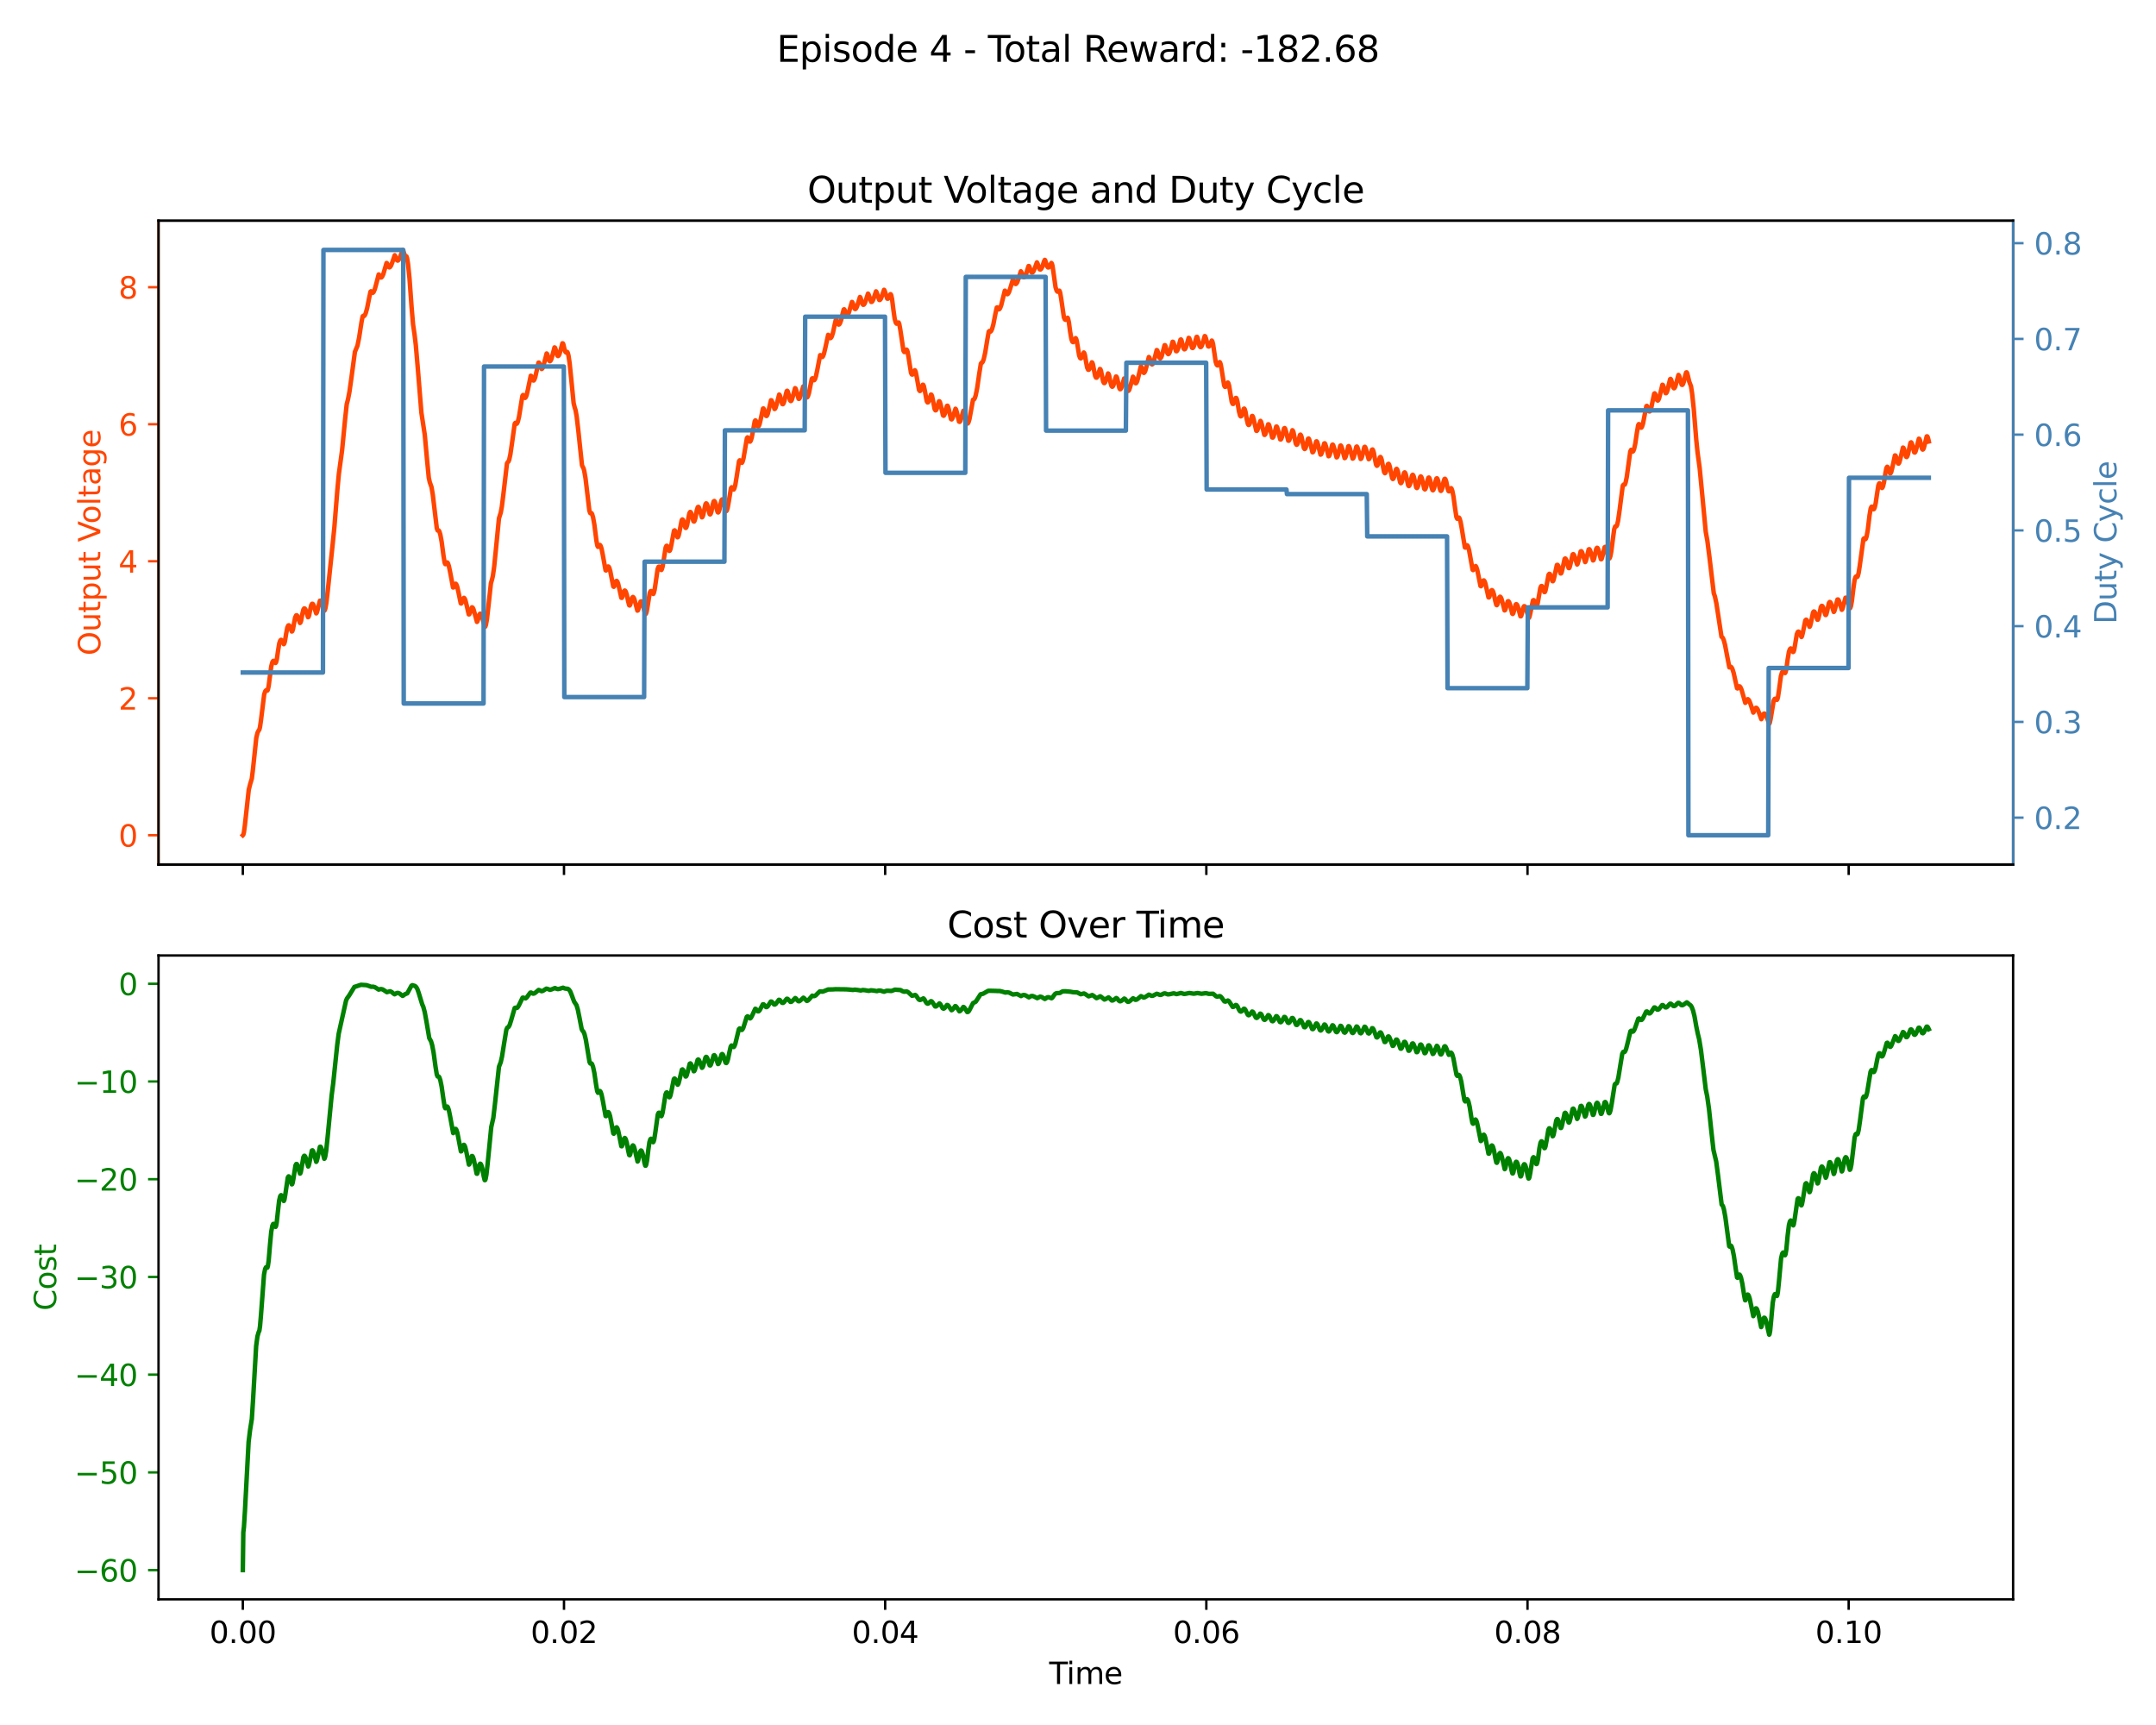 <?xml version="1.0" encoding="utf-8" standalone="no"?>
<!DOCTYPE svg PUBLIC "-//W3C//DTD SVG 1.1//EN"
  "http://www.w3.org/Graphics/SVG/1.1/DTD/svg11.dtd">
<svg xmlns:xlink="http://www.w3.org/1999/xlink" width="720pt" height="576pt" viewBox="0 0 720 576" xmlns="http://www.w3.org/2000/svg" version="1.1">
 <defs>
  <style type="text/css">*{stroke-linejoin: round; stroke-linecap: butt}</style>
 </defs>
 <g id="figure_1">
  <g id="patch_1">
   <path d="M 0 576 
L 720 576 
L 720 0 
L 0 0 
z
" style="fill: #ffffff"/>
  </g>
  <g id="axes_1">
   <g id="patch_2">
    <path d="M 52.94 288.67 
L 672.28 288.67 
L 672.28 73.68 
L 52.94 73.68 
z
" style="fill: #ffffff"/>
   </g>
   <g id="matplotlib.axis_1">
    <g id="xtick_1">
     <g id="line2d_1">
      <defs>
       <path id="m78b25c4f6e" d="M 0 0 
L 0 3.5 
" style="stroke: #000000; stroke-width: 0.8"/>
      </defs>
      <g>
       <use xlink:href="#m78b25c4f6e" x="81.092" y="288.67" style="stroke: #000000; stroke-width: 0.8"/>
      </g>
     </g>
    </g>
    <g id="xtick_2">
     <g id="line2d_2">
      <g>
       <use xlink:href="#m78b25c4f6e" x="188.347" y="288.67" style="stroke: #000000; stroke-width: 0.8"/>
      </g>
     </g>
    </g>
    <g id="xtick_3">
     <g id="line2d_3">
      <g>
       <use xlink:href="#m78b25c4f6e" x="295.602" y="288.67" style="stroke: #000000; stroke-width: 0.8"/>
      </g>
     </g>
    </g>
    <g id="xtick_4">
     <g id="line2d_4">
      <g>
       <use xlink:href="#m78b25c4f6e" x="402.858" y="288.67" style="stroke: #000000; stroke-width: 0.8"/>
      </g>
     </g>
    </g>
    <g id="xtick_5">
     <g id="line2d_5">
      <g>
       <use xlink:href="#m78b25c4f6e" x="510.113" y="288.67" style="stroke: #000000; stroke-width: 0.8"/>
      </g>
     </g>
    </g>
    <g id="xtick_6">
     <g id="line2d_6">
      <g>
       <use xlink:href="#m78b25c4f6e" x="617.368" y="288.67" style="stroke: #000000; stroke-width: 0.8"/>
      </g>
     </g>
    </g>
   </g>
   <g id="matplotlib.axis_2">
    <g id="ytick_1">
     <g id="line2d_7">
      <defs>
       <path id="m70f9579405" d="M 0 0 
L -3.5 0 
" style="stroke: #ff4500; stroke-width: 0.8"/>
      </defs>
      <g>
       <use xlink:href="#m70f9579405" x="52.94" y="278.906" style="fill: #ff4500; stroke: #ff4500; stroke-width: 0.8"/>
      </g>
     </g>
     <g id="text_1">
      <!-- 0 -->
      <g style="fill: #ff4500" transform="translate(39.578 282.705) scale(0.1 -0.1)">
       <defs>
        <path id="DejaVuSans-30" d="M 2034 4250 
Q 1547 4250 1301 3770 
Q 1056 3291 1056 2328 
Q 1056 1369 1301 889 
Q 1547 409 2034 409 
Q 2525 409 2770 889 
Q 3016 1369 3016 2328 
Q 3016 3291 2770 3770 
Q 2525 4250 2034 4250 
z
M 2034 4750 
Q 2819 4750 3233 4129 
Q 3647 3509 3647 2328 
Q 3647 1150 3233 529 
Q 2819 -91 2034 -91 
Q 1250 -91 836 529 
Q 422 1150 422 2328 
Q 422 3509 836 4129 
Q 1250 4750 2034 4750 
z
" transform="scale(0.016)"/>
       </defs>
       <use xlink:href="#DejaVuSans-30"/>
      </g>
     </g>
    </g>
    <g id="ytick_2">
     <g id="line2d_8">
      <g>
       <use xlink:href="#m70f9579405" x="52.94" y="233.157" style="fill: #ff4500; stroke: #ff4500; stroke-width: 0.8"/>
      </g>
     </g>
     <g id="text_2">
      <!-- 2 -->
      <g style="fill: #ff4500" transform="translate(39.578 236.956) scale(0.1 -0.1)">
       <defs>
        <path id="DejaVuSans-32" d="M 1228 531 
L 3431 531 
L 3431 0 
L 469 0 
L 469 531 
Q 828 903 1448 1529 
Q 2069 2156 2228 2338 
Q 2531 2678 2651 2914 
Q 2772 3150 2772 3378 
Q 2772 3750 2511 3984 
Q 2250 4219 1831 4219 
Q 1534 4219 1204 4116 
Q 875 4013 500 3803 
L 500 4441 
Q 881 4594 1212 4672 
Q 1544 4750 1819 4750 
Q 2544 4750 2975 4387 
Q 3406 4025 3406 3419 
Q 3406 3131 3298 2873 
Q 3191 2616 2906 2266 
Q 2828 2175 2409 1742 
Q 1991 1309 1228 531 
z
" transform="scale(0.016)"/>
       </defs>
       <use xlink:href="#DejaVuSans-32"/>
      </g>
     </g>
    </g>
    <g id="ytick_3">
     <g id="line2d_9">
      <g>
       <use xlink:href="#m70f9579405" x="52.94" y="187.407" style="fill: #ff4500; stroke: #ff4500; stroke-width: 0.8"/>
      </g>
     </g>
     <g id="text_3">
      <!-- 4 -->
      <g style="fill: #ff4500" transform="translate(39.578 191.207) scale(0.1 -0.1)">
       <defs>
        <path id="DejaVuSans-34" d="M 2419 4116 
L 825 1625 
L 2419 1625 
L 2419 4116 
z
M 2253 4666 
L 3047 4666 
L 3047 1625 
L 3713 1625 
L 3713 1100 
L 3047 1100 
L 3047 0 
L 2419 0 
L 2419 1100 
L 313 1100 
L 313 1709 
L 2253 4666 
z
" transform="scale(0.016)"/>
       </defs>
       <use xlink:href="#DejaVuSans-34"/>
      </g>
     </g>
    </g>
    <g id="ytick_4">
     <g id="line2d_10">
      <g>
       <use xlink:href="#m70f9579405" x="52.94" y="141.658" style="fill: #ff4500; stroke: #ff4500; stroke-width: 0.8"/>
      </g>
     </g>
     <g id="text_4">
      <!-- 6 -->
      <g style="fill: #ff4500" transform="translate(39.578 145.457) scale(0.1 -0.1)">
       <defs>
        <path id="DejaVuSans-36" d="M 2113 2584 
Q 1688 2584 1439 2293 
Q 1191 2003 1191 1497 
Q 1191 994 1439 701 
Q 1688 409 2113 409 
Q 2538 409 2786 701 
Q 3034 994 3034 1497 
Q 3034 2003 2786 2293 
Q 2538 2584 2113 2584 
z
M 3366 4563 
L 3366 3988 
Q 3128 4100 2886 4159 
Q 2644 4219 2406 4219 
Q 1781 4219 1451 3797 
Q 1122 3375 1075 2522 
Q 1259 2794 1537 2939 
Q 1816 3084 2150 3084 
Q 2853 3084 3261 2657 
Q 3669 2231 3669 1497 
Q 3669 778 3244 343 
Q 2819 -91 2113 -91 
Q 1303 -91 875 529 
Q 447 1150 447 2328 
Q 447 3434 972 4092 
Q 1497 4750 2381 4750 
Q 2619 4750 2861 4703 
Q 3103 4656 3366 4563 
z
" transform="scale(0.016)"/>
       </defs>
       <use xlink:href="#DejaVuSans-36"/>
      </g>
     </g>
    </g>
    <g id="ytick_5">
     <g id="line2d_11">
      <g>
       <use xlink:href="#m70f9579405" x="52.94" y="95.909" style="fill: #ff4500; stroke: #ff4500; stroke-width: 0.8"/>
      </g>
     </g>
     <g id="text_5">
      <!-- 8 -->
      <g style="fill: #ff4500" transform="translate(39.578 99.708) scale(0.1 -0.1)">
       <defs>
        <path id="DejaVuSans-38" d="M 2034 2216 
Q 1584 2216 1326 1975 
Q 1069 1734 1069 1313 
Q 1069 891 1326 650 
Q 1584 409 2034 409 
Q 2484 409 2743 651 
Q 3003 894 3003 1313 
Q 3003 1734 2745 1975 
Q 2488 2216 2034 2216 
z
M 1403 2484 
Q 997 2584 770 2862 
Q 544 3141 544 3541 
Q 544 4100 942 4425 
Q 1341 4750 2034 4750 
Q 2731 4750 3128 4425 
Q 3525 4100 3525 3541 
Q 3525 3141 3298 2862 
Q 3072 2584 2669 2484 
Q 3125 2378 3379 2068 
Q 3634 1759 3634 1313 
Q 3634 634 3220 271 
Q 2806 -91 2034 -91 
Q 1263 -91 848 271 
Q 434 634 434 1313 
Q 434 1759 690 2068 
Q 947 2378 1403 2484 
z
M 1172 3481 
Q 1172 3119 1398 2916 
Q 1625 2713 2034 2713 
Q 2441 2713 2670 2916 
Q 2900 3119 2900 3481 
Q 2900 3844 2670 4047 
Q 2441 4250 2034 4250 
Q 1625 4250 1398 4047 
Q 1172 3844 1172 3481 
z
" transform="scale(0.016)"/>
       </defs>
       <use xlink:href="#DejaVuSans-38"/>
      </g>
     </g>
    </g>
    <g id="text_6">
     <!-- Output Voltage -->
     <g style="fill: #ff4500" transform="translate(33.498 218.888) rotate(-90) scale(0.1 -0.1)">
      <defs>
       <path id="DejaVuSans-4f" d="M 2522 4238 
Q 1834 4238 1429 3725 
Q 1025 3213 1025 2328 
Q 1025 1447 1429 934 
Q 1834 422 2522 422 
Q 3209 422 3611 934 
Q 4013 1447 4013 2328 
Q 4013 3213 3611 3725 
Q 3209 4238 2522 4238 
z
M 2522 4750 
Q 3503 4750 4090 4092 
Q 4678 3434 4678 2328 
Q 4678 1225 4090 567 
Q 3503 -91 2522 -91 
Q 1538 -91 948 565 
Q 359 1222 359 2328 
Q 359 3434 948 4092 
Q 1538 4750 2522 4750 
z
" transform="scale(0.016)"/>
       <path id="DejaVuSans-75" d="M 544 1381 
L 544 3500 
L 1119 3500 
L 1119 1403 
Q 1119 906 1312 657 
Q 1506 409 1894 409 
Q 2359 409 2629 706 
Q 2900 1003 2900 1516 
L 2900 3500 
L 3475 3500 
L 3475 0 
L 2900 0 
L 2900 538 
Q 2691 219 2414 64 
Q 2138 -91 1772 -91 
Q 1169 -91 856 284 
Q 544 659 544 1381 
z
M 1991 3584 
L 1991 3584 
z
" transform="scale(0.016)"/>
       <path id="DejaVuSans-74" d="M 1172 4494 
L 1172 3500 
L 2356 3500 
L 2356 3053 
L 1172 3053 
L 1172 1153 
Q 1172 725 1289 603 
Q 1406 481 1766 481 
L 2356 481 
L 2356 0 
L 1766 0 
Q 1100 0 847 248 
Q 594 497 594 1153 
L 594 3053 
L 172 3053 
L 172 3500 
L 594 3500 
L 594 4494 
L 1172 4494 
z
" transform="scale(0.016)"/>
       <path id="DejaVuSans-70" d="M 1159 525 
L 1159 -1331 
L 581 -1331 
L 581 3500 
L 1159 3500 
L 1159 2969 
Q 1341 3281 1617 3432 
Q 1894 3584 2278 3584 
Q 2916 3584 3314 3078 
Q 3713 2572 3713 1747 
Q 3713 922 3314 415 
Q 2916 -91 2278 -91 
Q 1894 -91 1617 61 
Q 1341 213 1159 525 
z
M 3116 1747 
Q 3116 2381 2855 2742 
Q 2594 3103 2138 3103 
Q 1681 3103 1420 2742 
Q 1159 2381 1159 1747 
Q 1159 1113 1420 752 
Q 1681 391 2138 391 
Q 2594 391 2855 752 
Q 3116 1113 3116 1747 
z
" transform="scale(0.016)"/>
       <path id="DejaVuSans-20" transform="scale(0.016)"/>
       <path id="DejaVuSans-56" d="M 1831 0 
L 50 4666 
L 709 4666 
L 2188 738 
L 3669 4666 
L 4325 4666 
L 2547 0 
L 1831 0 
z
" transform="scale(0.016)"/>
       <path id="DejaVuSans-6f" d="M 1959 3097 
Q 1497 3097 1228 2736 
Q 959 2375 959 1747 
Q 959 1119 1226 758 
Q 1494 397 1959 397 
Q 2419 397 2687 759 
Q 2956 1122 2956 1747 
Q 2956 2369 2687 2733 
Q 2419 3097 1959 3097 
z
M 1959 3584 
Q 2709 3584 3137 3096 
Q 3566 2609 3566 1747 
Q 3566 888 3137 398 
Q 2709 -91 1959 -91 
Q 1206 -91 779 398 
Q 353 888 353 1747 
Q 353 2609 779 3096 
Q 1206 3584 1959 3584 
z
" transform="scale(0.016)"/>
       <path id="DejaVuSans-6c" d="M 603 4863 
L 1178 4863 
L 1178 0 
L 603 0 
L 603 4863 
z
" transform="scale(0.016)"/>
       <path id="DejaVuSans-61" d="M 2194 1759 
Q 1497 1759 1228 1600 
Q 959 1441 959 1056 
Q 959 750 1161 570 
Q 1363 391 1709 391 
Q 2188 391 2477 730 
Q 2766 1069 2766 1631 
L 2766 1759 
L 2194 1759 
z
M 3341 1997 
L 3341 0 
L 2766 0 
L 2766 531 
Q 2569 213 2275 61 
Q 1981 -91 1556 -91 
Q 1019 -91 701 211 
Q 384 513 384 1019 
Q 384 1609 779 1909 
Q 1175 2209 1959 2209 
L 2766 2209 
L 2766 2266 
Q 2766 2663 2505 2880 
Q 2244 3097 1772 3097 
Q 1472 3097 1187 3025 
Q 903 2953 641 2809 
L 641 3341 
Q 956 3463 1253 3523 
Q 1550 3584 1831 3584 
Q 2591 3584 2966 3190 
Q 3341 2797 3341 1997 
z
" transform="scale(0.016)"/>
       <path id="DejaVuSans-67" d="M 2906 1791 
Q 2906 2416 2648 2759 
Q 2391 3103 1925 3103 
Q 1463 3103 1205 2759 
Q 947 2416 947 1791 
Q 947 1169 1205 825 
Q 1463 481 1925 481 
Q 2391 481 2648 825 
Q 2906 1169 2906 1791 
z
M 3481 434 
Q 3481 -459 3084 -895 
Q 2688 -1331 1869 -1331 
Q 1566 -1331 1297 -1286 
Q 1028 -1241 775 -1147 
L 775 -588 
Q 1028 -725 1275 -790 
Q 1522 -856 1778 -856 
Q 2344 -856 2625 -561 
Q 2906 -266 2906 331 
L 2906 616 
Q 2728 306 2450 153 
Q 2172 0 1784 0 
Q 1141 0 747 490 
Q 353 981 353 1791 
Q 353 2603 747 3093 
Q 1141 3584 1784 3584 
Q 2172 3584 2450 3431 
Q 2728 3278 2906 2969 
L 2906 3500 
L 3481 3500 
L 3481 434 
z
" transform="scale(0.016)"/>
       <path id="DejaVuSans-65" d="M 3597 1894 
L 3597 1613 
L 953 1613 
Q 991 1019 1311 708 
Q 1631 397 2203 397 
Q 2534 397 2845 478 
Q 3156 559 3463 722 
L 3463 178 
Q 3153 47 2828 -22 
Q 2503 -91 2169 -91 
Q 1331 -91 842 396 
Q 353 884 353 1716 
Q 353 2575 817 3079 
Q 1281 3584 2069 3584 
Q 2775 3584 3186 3129 
Q 3597 2675 3597 1894 
z
M 3022 2063 
Q 3016 2534 2758 2815 
Q 2500 3097 2075 3097 
Q 1594 3097 1305 2825 
Q 1016 2553 972 2059 
L 3022 2063 
z
" transform="scale(0.016)"/>
      </defs>
      <use xlink:href="#DejaVuSans-4f"/>
      <use xlink:href="#DejaVuSans-75" x="78.711"/>
      <use xlink:href="#DejaVuSans-74" x="142.09"/>
      <use xlink:href="#DejaVuSans-70" x="181.299"/>
      <use xlink:href="#DejaVuSans-75" x="244.775"/>
      <use xlink:href="#DejaVuSans-74" x="308.154"/>
      <use xlink:href="#DejaVuSans-20" x="347.363"/>
      <use xlink:href="#DejaVuSans-56" x="379.15"/>
      <use xlink:href="#DejaVuSans-6f" x="439.809"/>
      <use xlink:href="#DejaVuSans-6c" x="500.99"/>
      <use xlink:href="#DejaVuSans-74" x="528.773"/>
      <use xlink:href="#DejaVuSans-61" x="567.982"/>
      <use xlink:href="#DejaVuSans-67" x="629.262"/>
      <use xlink:href="#DejaVuSans-65" x="692.738"/>
     </g>
    </g>
   </g>
   <g id="line2d_12">
    <path d="M 81.092 278.898 
L 81.253 278.728 
L 81.467 277.894 
L 81.789 275.458 
L 83.076 263.697 
L 83.559 261.771 
L 84.095 260.004 
L 84.47 256.959 
L 85.597 246.314 
L 86.026 244.583 
L 86.401 243.894 
L 86.615 243.603 
L 86.83 242.77 
L 87.152 240.529 
L 88.224 231.863 
L 88.6 230.767 
L 88.868 230.49 
L 89.082 230.522 
L 89.297 230.571 
L 89.458 230.253 
L 89.726 229.033 
L 90.101 226.108 
L 90.584 222.516 
L 90.959 221.102 
L 91.227 220.691 
L 91.442 220.664 
L 91.656 220.871 
L 92.032 221.371 
L 92.193 221.142 
L 92.461 220.086 
L 92.836 217.438 
L 93.265 214.816 
L 93.587 213.88 
L 93.855 213.65 
L 94.07 213.772 
L 94.338 214.251 
L 94.767 215.103 
L 94.928 214.908 
L 95.142 214.183 
L 95.518 211.844 
L 95.947 209.556 
L 96.268 208.857 
L 96.483 208.791 
L 96.697 208.997 
L 97.019 209.744 
L 97.448 210.867 
L 97.609 210.77 
L 97.824 210.172 
L 98.145 208.407 
L 98.574 206.153 
L 98.896 205.488 
L 99.111 205.453 
L 99.325 205.696 
L 99.647 206.509 
L 100.183 208.024 
L 100.344 207.888 
L 100.559 207.251 
L 100.934 205.14 
L 101.309 203.571 
L 101.578 203.165 
L 101.792 203.201 
L 102.007 203.515 
L 102.328 204.427 
L 102.865 206.099 
L 103.026 206.008 
L 103.24 205.429 
L 103.562 203.735 
L 103.937 202.073 
L 104.205 201.622 
L 104.42 201.632 
L 104.634 201.926 
L 104.956 202.824 
L 105.6 204.813 
L 105.761 204.649 
L 105.975 203.988 
L 106.833 200.591 
L 107.048 200.557 
L 107.262 200.816 
L 107.584 201.675 
L 108.281 203.941 
L 108.442 203.798 
L 108.656 203.163 
L 108.978 201.389 
L 109.461 197.256 
L 111.016 182.445 
L 111.66 176.107 
L 112.678 163.409 
L 113.161 158.26 
L 114.234 150.413 
L 115.253 139.934 
L 115.789 134.979 
L 116.218 133.326 
L 116.701 130.819 
L 117.398 125.861 
L 118.524 117.476 
L 119.382 115.423 
L 119.918 112.785 
L 120.723 107.592 
L 121.098 105.646 
L 121.313 105.458 
L 121.581 105.526 
L 121.795 105.323 
L 122.117 104.636 
L 122.6 102.919 
L 123.297 99.411 
L 123.726 97.395 
L 123.887 97.262 
L 124.048 97.467 
L 124.316 97.776 
L 124.53 97.753 
L 124.798 97.435 
L 125.174 96.54 
L 125.71 94.561 
L 126.461 91.647 
L 126.568 91.688 
L 126.836 92.278 
L 127.158 92.663 
L 127.372 92.639 
L 127.641 92.34 
L 128.016 91.506 
L 128.552 89.667 
L 129.089 87.827 
L 129.196 87.845 
L 129.357 88.172 
L 129.786 89.148 
L 130.054 89.284 
L 130.268 89.171 
L 130.59 88.687 
L 131.019 87.566 
L 131.824 85.225 
L 131.984 85.495 
L 132.521 86.863 
L 132.789 87.024 
L 133.003 86.935 
L 133.325 86.494 
L 133.754 85.441 
L 134.451 83.452 
L 134.505 83.475 
L 134.666 83.785 
L 135.202 85.282 
L 135.47 85.504 
L 135.738 85.604 
L 135.953 86.249 
L 136.275 88.228 
L 136.757 93.016 
L 137.454 102.62 
L 137.937 108.305 
L 138.42 111.561 
L 138.849 115.11 
L 139.492 122.601 
L 140.726 137.798 
L 141.852 145.181 
L 142.603 153.419 
L 143.193 159.522 
L 143.514 160.988 
L 144.104 162.654 
L 144.533 165.202 
L 145.177 170.605 
L 145.874 176.402 
L 146.142 177.121 
L 146.303 177.16 
L 146.518 177.141 
L 146.732 177.467 
L 147.054 178.538 
L 147.483 180.849 
L 148.126 185.681 
L 148.502 187.943 
L 148.716 188.38 
L 148.877 188.352 
L 149.36 187.803 
L 149.574 188.058 
L 149.896 188.982 
L 150.325 191.032 
L 151.29 196.162 
L 151.451 196.15 
L 151.666 195.691 
L 151.988 194.961 
L 152.202 194.917 
L 152.417 195.185 
L 152.738 196.085 
L 153.167 198.041 
L 153.864 201.458 
L 154.025 201.528 
L 154.186 201.294 
L 154.937 199.63 
L 155.152 199.825 
L 155.42 200.441 
L 155.849 202.133 
L 156.546 205.154 
L 156.707 205.139 
L 156.868 204.82 
L 157.618 202.79 
L 157.833 202.888 
L 158.101 203.387 
L 158.476 204.668 
L 159.281 207.663 
L 159.442 207.486 
L 159.656 206.801 
L 160.139 205.104 
L 160.353 204.906 
L 160.568 205.01 
L 160.836 205.505 
L 161.211 206.768 
L 161.909 209.34 
L 162.07 209.228 
L 162.284 208.614 
L 162.606 206.839 
L 163.088 202.639 
L 163.946 194.752 
L 164.322 193.47 
L 164.59 192.33 
L 165.019 189.332 
L 165.609 183.451 
L 166.628 173.1 
L 166.95 172.057 
L 167.218 171.218 
L 167.593 169.167 
L 168.129 164.878 
L 169.309 154.733 
L 169.577 154.297 
L 169.792 154.147 
L 170.06 153.478 
L 170.435 151.757 
L 170.972 148.078 
L 171.883 141.501 
L 172.098 141.196 
L 172.259 141.303 
L 172.527 141.509 
L 172.688 141.369 
L 172.956 140.741 
L 173.331 139.163 
L 173.868 135.823 
L 174.458 132.204 
L 174.672 131.904 
L 174.833 132.032 
L 175.369 132.863 
L 175.584 132.65 
L 175.852 131.982 
L 176.281 130.152 
L 177.246 125.468 
L 177.407 125.548 
L 177.622 126.096 
L 177.997 127.017 
L 178.211 127.061 
L 178.426 126.801 
L 178.748 125.924 
L 179.177 124.018 
L 179.82 121.095 
L 179.981 121.071 
L 180.142 121.352 
L 180.893 123.216 
L 181.107 123.074 
L 181.375 122.522 
L 181.751 121.169 
L 182.555 118.033 
L 182.716 118.184 
L 182.931 118.836 
L 183.413 120.46 
L 183.628 120.627 
L 183.842 120.493 
L 184.11 119.962 
L 184.486 118.651 
L 185.183 115.996 
L 185.344 116.091 
L 185.558 116.681 
L 186.148 118.746 
L 186.363 118.889 
L 186.577 118.741 
L 186.845 118.2 
L 187.221 116.892 
L 187.811 114.637 
L 187.972 114.657 
L 188.133 114.988 
L 188.454 116.392 
L 188.776 117.444 
L 189.044 117.72 
L 189.259 117.608 
L 189.42 117.532 
L 189.58 117.75 
L 189.849 118.736 
L 190.224 121.218 
L 190.76 126.473 
L 191.565 134.627 
L 191.94 136.136 
L 192.208 136.954 
L 192.584 139.082 
L 193.12 143.693 
L 194.353 155.318 
L 194.621 155.951 
L 194.836 156.285 
L 195.104 157.21 
L 195.533 159.7 
L 196.123 164.637 
L 196.82 170.523 
L 197.088 171.314 
L 197.249 171.405 
L 197.517 171.329 
L 197.732 171.647 
L 198.054 172.741 
L 198.483 175.132 
L 199.18 180.567 
L 199.502 182.242 
L 199.716 182.613 
L 199.877 182.552 
L 200.36 181.98 
L 200.574 182.254 
L 200.896 183.234 
L 201.325 185.4 
L 202.237 190.441 
L 202.397 190.488 
L 202.558 190.25 
L 203.095 189.151 
L 203.256 189.227 
L 203.47 189.601 
L 203.792 190.667 
L 204.274 193.176 
L 204.811 195.819 
L 204.972 195.943 
L 205.132 195.766 
L 205.401 194.901 
L 205.722 194.062 
L 205.937 193.97 
L 206.151 194.199 
L 206.42 194.875 
L 206.849 196.694 
L 207.492 199.604 
L 207.653 199.64 
L 207.814 199.378 
L 208.082 198.375 
L 208.404 197.376 
L 208.618 197.183 
L 208.779 197.252 
L 208.994 197.598 
L 209.315 198.585 
L 209.798 200.906 
L 210.12 202.101 
L 210.281 202.184 
L 210.442 201.959 
L 210.71 200.981 
L 211.085 199.618 
L 211.353 199.342 
L 211.568 199.48 
L 211.836 200.036 
L 212.211 201.409 
L 212.855 203.895 
L 213.016 203.832 
L 213.23 203.292 
L 213.927 200.868 
L 214.142 200.808 
L 214.356 201.044 
L 214.678 201.873 
L 215.107 203.694 
L 215.429 204.945 
L 215.59 205.069 
L 215.751 204.877 
L 215.965 204.18 
L 216.287 202.324 
L 216.984 197.963 
L 217.252 197.407 
L 217.467 197.359 
L 217.681 197.616 
L 218.164 198.334 
L 218.325 198.062 
L 218.593 197.029 
L 218.968 194.56 
L 219.612 190.04 
L 219.934 189.249 
L 220.148 189.203 
L 220.363 189.486 
L 220.845 190.335 
L 221.006 190.125 
L 221.274 189.213 
L 221.65 186.942 
L 222.293 182.815 
L 222.561 182.27 
L 222.722 182.244 
L 222.937 182.515 
L 223.259 183.468 
L 223.527 183.959 
L 223.688 183.863 
L 223.902 183.337 
L 224.224 181.811 
L 225.082 177.22 
L 225.296 177.083 
L 225.457 177.23 
L 225.726 177.892 
L 226.262 179.412 
L 226.423 179.323 
L 226.637 178.817 
L 226.959 177.341 
L 227.656 173.683 
L 227.871 173.448 
L 228.031 173.537 
L 228.246 173.969 
L 228.568 175.194 
L 228.89 176.212 
L 229.05 176.284 
L 229.211 176.094 
L 229.479 175.263 
L 229.855 173.19 
L 230.23 171.348 
L 230.498 170.946 
L 230.659 171.02 
L 230.874 171.44 
L 231.196 172.666 
L 231.571 174.051 
L 231.785 174.153 
L 231.946 173.93 
L 232.214 173.058 
L 232.697 170.373 
L 233.019 169.35 
L 233.233 169.247 
L 233.394 169.432 
L 233.662 170.178 
L 234.413 172.741 
L 234.574 172.633 
L 234.789 172.121 
L 235.11 170.675 
L 235.593 168.362 
L 235.807 168.077 
L 235.968 168.143 
L 236.183 168.562 
L 236.505 169.802 
L 236.987 171.685 
L 237.148 171.772 
L 237.309 171.604 
L 237.577 170.821 
L 238.006 168.556 
L 238.328 167.439 
L 238.543 167.29 
L 238.703 167.449 
L 238.972 168.164 
L 239.401 170.206 
L 239.669 171.02 
L 239.83 171.123 
L 239.99 170.969 
L 240.259 170.211 
L 240.634 168.282 
L 240.956 166.996 
L 241.17 166.753 
L 241.331 166.851 
L 241.546 167.309 
L 241.867 168.606 
L 242.35 170.571 
L 242.565 170.664 
L 242.725 170.441 
L 242.994 169.582 
L 243.369 167.521 
L 244.12 162.992 
L 244.334 162.704 
L 244.495 162.779 
L 245.031 163.45 
L 245.246 163.086 
L 245.568 161.878 
L 245.997 159.266 
L 246.801 154.006 
L 247.016 153.704 
L 247.177 153.788 
L 247.766 154.55 
L 247.981 154.18 
L 248.303 153.013 
L 248.785 150.162 
L 249.429 146.304 
L 249.643 146.035 
L 249.804 146.155 
L 250.019 146.697 
L 250.341 147.432 
L 250.501 147.454 
L 250.716 147.163 
L 251.038 146.136 
L 251.467 143.871 
L 252.057 140.607 
L 252.271 140.362 
L 252.432 140.511 
L 252.647 141.1 
L 253.022 142.268 
L 253.236 142.394 
L 253.397 142.25 
L 253.665 141.612 
L 254.041 140.015 
L 254.792 136.432 
L 254.953 136.388 
L 255.113 136.625 
L 255.382 137.567 
L 255.757 138.785 
L 255.971 138.922 
L 256.132 138.792 
L 256.401 138.187 
L 256.776 136.655 
L 257.473 133.648 
L 257.634 133.668 
L 257.848 134.123 
L 258.653 136.572 
L 258.814 136.496 
L 259.028 136.118 
L 259.35 135.04 
L 260.208 131.746 
L 260.369 131.905 
L 260.583 132.53 
L 261.227 134.896 
L 261.441 134.974 
L 261.656 134.72 
L 261.978 133.807 
L 262.407 131.786 
L 262.729 130.583 
L 262.889 130.476 
L 263.05 130.664 
L 263.318 131.56 
L 263.855 133.715 
L 264.069 133.918 
L 264.23 133.841 
L 264.445 133.469 
L 264.766 132.414 
L 265.517 129.611 
L 265.678 129.725 
L 265.893 130.301 
L 266.697 133.173 
L 266.858 133.176 
L 267.072 132.9 
L 267.394 131.97 
L 268.252 129.037 
L 268.413 129.259 
L 268.681 130.208 
L 269.218 132.466 
L 269.432 132.707 
L 269.593 132.658 
L 269.807 132.323 
L 270.129 131.321 
L 270.612 128.918 
L 271.094 126.501 
L 271.309 126.315 
L 271.47 126.53 
L 271.792 126.972 
L 271.953 126.919 
L 272.167 126.593 
L 272.489 125.634 
L 272.971 123.35 
L 273.883 118.593 
L 274.044 118.594 
L 274.634 119.211 
L 274.848 118.941 
L 275.17 118.096 
L 275.653 116.034 
L 276.564 111.806 
L 276.725 111.909 
L 277.315 112.914 
L 277.53 112.789 
L 277.798 112.298 
L 278.173 111.092 
L 278.71 108.565 
L 279.085 106.922 
L 279.246 106.787 
L 279.407 106.991 
L 280.05 108.382 
L 280.265 108.319 
L 280.533 107.915 
L 280.908 106.841 
L 281.445 104.519 
L 281.766 103.331 
L 281.927 103.275 
L 282.088 103.557 
L 282.732 105.242 
L 282.946 105.273 
L 283.161 105.066 
L 283.482 104.377 
L 283.965 102.659 
L 284.501 100.83 
L 284.609 100.87 
L 284.77 101.206 
L 285.413 103.099 
L 285.628 103.195 
L 285.842 103.051 
L 286.164 102.453 
L 286.593 101.076 
L 287.183 99.17 
L 287.344 99.324 
L 287.558 100.029 
L 287.987 101.474 
L 288.255 101.774 
L 288.47 101.731 
L 288.738 101.375 
L 289.113 100.406 
L 289.864 98.046 
L 289.918 98.068 
L 290.079 98.36 
L 290.937 100.813 
L 291.151 100.799 
L 291.419 100.479 
L 291.795 99.558 
L 292.546 97.286 
L 292.599 97.314 
L 292.76 97.624 
L 293.618 100.163 
L 293.833 100.17 
L 294.101 99.874 
L 294.476 98.985 
L 295.227 96.773 
L 295.281 96.805 
L 295.441 97.126 
L 296.299 99.724 
L 296.514 99.745 
L 296.728 99.546 
L 297.05 98.896 
L 297.372 98.231 
L 297.479 98.282 
L 297.64 98.639 
L 297.908 99.898 
L 298.337 103.329 
L 298.766 106.384 
L 299.142 107.73 
L 299.41 108.078 
L 299.624 108.047 
L 300.107 107.687 
L 300.322 108.244 
L 300.643 109.989 
L 301.716 117.122 
L 301.984 117.545 
L 302.198 117.533 
L 302.413 117.253 
L 302.735 116.735 
L 302.896 116.886 
L 303.11 117.54 
L 303.432 119.359 
L 304.236 124.517 
L 304.504 125.04 
L 304.719 125.073 
L 304.933 124.808 
L 305.523 123.628 
L 305.577 123.668 
L 305.792 124.146 
L 306.113 125.705 
L 306.918 130.239 
L 307.186 130.563 
L 307.347 130.5 
L 307.561 130.154 
L 307.883 129.148 
L 308.151 128.473 
L 308.312 128.486 
L 308.527 128.947 
L 308.848 130.458 
L 309.492 133.971 
L 309.76 134.382 
L 309.921 134.356 
L 310.135 134.043 
L 310.457 133.059 
L 310.886 131.753 
L 311.047 131.791 
L 311.262 132.272 
L 311.583 133.789 
L 312.12 136.588 
L 312.388 137.016 
L 312.549 136.994 
L 312.763 136.678 
L 313.085 135.676 
L 313.568 134.004 
L 313.728 133.99 
L 313.889 134.257 
L 314.157 135.253 
L 314.908 138.687 
L 315.123 138.827 
L 315.284 138.699 
L 315.552 138.097 
L 315.927 136.569 
L 316.249 135.528 
L 316.41 135.479 
L 316.571 135.712 
L 316.839 136.652 
L 317.59 139.941 
L 317.804 140.042 
L 318.019 139.793 
L 318.287 139.057 
L 319.091 136.486 
L 319.252 136.695 
L 319.52 137.598 
L 320.271 140.789 
L 320.486 140.864 
L 320.7 140.589 
L 321.022 139.618 
L 321.719 137.164 
L 321.88 137.266 
L 322.094 137.809 
L 322.416 139.374 
L 322.791 141.06 
L 323.06 141.436 
L 323.221 141.376 
L 323.435 141.005 
L 323.757 139.908 
L 324.239 137.294 
L 324.937 133.485 
L 325.151 133.371 
L 325.312 133.324 
L 325.527 132.988 
L 325.848 131.981 
L 326.331 129.565 
L 327.028 124.727 
L 327.564 121.398 
L 327.779 121.121 
L 327.993 121.078 
L 328.208 120.776 
L 328.53 119.879 
L 329.012 117.735 
L 329.709 113.449 
L 330.192 110.739 
L 330.407 110.522 
L 330.782 110.732 
L 330.997 110.529 
L 331.318 109.814 
L 331.747 108.241 
L 332.391 104.916 
L 332.873 102.7 
L 333.034 102.641 
L 333.249 103.013 
L 333.517 103.299 
L 333.732 103.241 
L 334 102.863 
L 334.375 101.857 
L 334.911 99.682 
L 335.555 97.068 
L 335.662 97.072 
L 335.823 97.365 
L 336.198 98.148 
L 336.413 98.242 
L 336.627 98.112 
L 336.949 97.559 
L 337.378 96.277 
L 338.29 93.218 
L 338.451 93.486 
L 338.933 94.7 
L 339.202 94.842 
L 339.416 94.713 
L 339.738 94.179 
L 340.167 92.952 
L 340.918 90.583 
L 341.079 90.796 
L 341.829 92.544 
L 342.044 92.536 
L 342.312 92.256 
L 342.687 91.444 
L 343.224 89.63 
L 343.492 88.84 
L 343.653 88.853 
L 343.814 89.222 
L 344.35 90.813 
L 344.618 91.035 
L 344.832 90.974 
L 345.101 90.643 
L 345.476 89.785 
L 346.28 87.606 
L 346.441 87.888 
L 347.192 89.937 
L 347.46 89.997 
L 347.728 89.758 
L 348.104 89.013 
L 348.64 87.305 
L 348.908 86.774 
L 349.015 86.856 
L 349.23 87.483 
L 349.659 88.907 
L 349.981 89.301 
L 350.195 89.294 
L 350.463 89.028 
L 350.839 88.256 
L 351.107 87.806 
L 351.268 88 
L 351.482 88.782 
L 351.804 90.921 
L 352.501 95.923 
L 352.877 97.095 
L 353.145 97.399 
L 353.359 97.373 
L 353.788 97.062 
L 353.842 97.135 
L 354.056 97.784 
L 354.378 99.705 
L 355.29 105.96 
L 355.612 106.676 
L 355.826 106.786 
L 356.041 106.645 
L 356.523 106.1 
L 356.684 106.423 
L 356.952 107.604 
L 357.381 110.811 
L 357.81 113.285 
L 358.132 114.106 
L 358.347 114.249 
L 358.561 114.113 
L 358.829 113.605 
L 359.205 112.905 
L 359.366 113.096 
L 359.58 113.808 
L 359.902 115.72 
L 360.384 118.695 
L 360.706 119.547 
L 360.921 119.686 
L 361.135 119.531 
L 361.403 118.98 
L 361.94 117.704 
L 362.101 117.894 
L 362.315 118.591 
L 362.69 120.833 
L 363.066 122.779 
L 363.388 123.45 
L 363.602 123.473 
L 363.817 123.206 
L 364.138 122.339 
L 364.621 120.983 
L 364.782 121.098 
L 364.996 121.7 
L 365.318 123.428 
L 365.747 125.57 
L 366.015 126.08 
L 366.23 126.101 
L 366.444 125.823 
L 366.766 124.928 
L 367.302 123.214 
L 367.463 123.278 
L 367.678 123.812 
L 368 125.444 
L 368.429 127.465 
L 368.697 127.903 
L 368.858 127.905 
L 369.072 127.643 
L 369.394 126.76 
L 370.037 124.7 
L 370.198 124.83 
L 370.413 125.438 
L 370.788 127.45 
L 371.164 128.871 
L 371.432 129.147 
L 371.593 129.062 
L 371.861 128.559 
L 372.236 127.216 
L 372.665 125.746 
L 372.826 125.752 
L 372.987 126.05 
L 373.255 127.123 
L 373.845 129.731 
L 374.059 129.969 
L 374.22 129.924 
L 374.435 129.599 
L 374.757 128.626 
L 375.4 126.399 
L 375.561 126.489 
L 375.776 127.046 
L 376.097 128.668 
L 376.473 130.199 
L 376.741 130.532 
L 376.902 130.473 
L 377.116 130.132 
L 377.438 129.134 
L 378.35 125.784 
L 378.511 125.996 
L 378.779 126.921 
L 379.1 127.838 
L 379.315 127.983 
L 379.53 127.809 
L 379.798 127.202 
L 380.173 125.752 
L 380.977 122.346 
L 381.138 122.437 
L 381.353 123.005 
L 381.782 124.364 
L 381.996 124.524 
L 382.211 124.374 
L 382.479 123.807 
L 382.854 122.428 
L 383.659 119.219 
L 383.82 119.354 
L 384.034 119.982 
L 384.463 121.466 
L 384.731 121.696 
L 384.946 121.539 
L 385.214 120.977 
L 385.589 119.623 
L 386.287 116.89 
L 386.447 116.968 
L 386.662 117.534 
L 387.252 119.537 
L 387.466 119.659 
L 387.681 119.488 
L 387.949 118.921 
L 388.378 117.341 
L 388.914 115.27 
L 389.075 115.277 
L 389.236 115.594 
L 389.558 116.971 
L 389.88 117.998 
L 390.148 118.254 
L 390.362 118.125 
L 390.63 117.609 
L 391.006 116.333 
L 391.596 114.126 
L 391.757 114.158 
L 391.971 114.679 
L 392.722 117.237 
L 392.936 117.28 
L 393.151 117.048 
L 393.473 116.26 
L 393.902 114.545 
L 394.223 113.406 
L 394.384 113.345 
L 394.545 113.606 
L 394.813 114.669 
L 395.242 116.325 
L 395.511 116.645 
L 395.725 116.565 
L 395.993 116.108 
L 396.369 114.912 
L 396.958 112.821 
L 397.119 112.883 
L 397.334 113.443 
L 398.085 116.129 
L 398.299 116.206 
L 398.514 116.007 
L 398.835 115.267 
L 399.264 113.612 
L 399.586 112.515 
L 399.747 112.476 
L 399.908 112.756 
L 400.176 113.853 
L 400.605 115.558 
L 400.873 115.907 
L 401.088 115.85 
L 401.356 115.42 
L 401.731 114.261 
L 402.321 112.224 
L 402.482 112.3 
L 402.697 112.878 
L 403.447 115.623 
L 403.662 115.715 
L 403.876 115.531 
L 404.145 114.966 
L 404.681 113.72 
L 404.842 113.931 
L 405.11 114.922 
L 405.485 117.438 
L 405.968 120.766 
L 406.29 121.784 
L 406.558 122.014 
L 406.772 121.855 
L 407.04 121.291 
L 407.309 120.914 
L 407.47 121.103 
L 407.684 121.79 
L 408.006 123.627 
L 408.81 128.708 
L 409.078 129.175 
L 409.293 129.156 
L 409.507 128.834 
L 410.044 127.732 
L 410.205 127.928 
L 410.473 128.844 
L 410.848 131.169 
L 411.331 134.137 
L 411.652 134.86 
L 411.867 134.871 
L 412.081 134.557 
L 412.403 133.57 
L 412.671 132.885 
L 412.832 132.883 
L 412.993 133.164 
L 413.261 134.184 
L 413.744 137.272 
L 414.119 138.768 
L 414.334 139.028 
L 414.495 138.979 
L 414.709 138.627 
L 415.031 137.569 
L 415.353 136.518 
L 415.514 136.437 
L 415.675 136.64 
L 415.943 137.534 
L 416.372 140.092 
L 416.747 141.635 
L 416.962 141.905 
L 417.122 141.858 
L 417.337 141.5 
L 417.659 140.419 
L 418.088 138.935 
L 418.249 138.896 
L 418.41 139.132 
L 418.678 140.065 
L 419.536 143.833 
L 419.697 143.879 
L 419.857 143.721 
L 420.126 143.057 
L 420.93 140.542 
L 421.091 140.74 
L 421.359 141.612 
L 422.217 145.199 
L 422.378 145.213 
L 422.592 144.919 
L 422.914 143.9 
L 423.504 141.694 
L 423.665 141.685 
L 423.826 141.943 
L 424.094 142.898 
L 424.845 146.077 
L 425.059 146.116 
L 425.274 145.794 
L 425.596 144.734 
L 426.186 142.46 
L 426.346 142.433 
L 426.507 142.674 
L 426.775 143.601 
L 427.526 146.706 
L 427.687 146.757 
L 427.848 146.597 
L 428.116 145.921 
L 428.492 144.248 
L 428.813 143.054 
L 429.028 142.938 
L 429.189 143.167 
L 429.457 144.075 
L 430.208 147.132 
L 430.368 147.172 
L 430.529 147.003 
L 430.798 146.311 
L 431.602 143.657 
L 431.763 143.819 
L 431.977 144.416 
L 432.299 146.014 
L 432.728 148.13 
L 432.996 148.522 
L 433.157 148.454 
L 433.372 148.055 
L 433.693 146.884 
L 434.122 145.242 
L 434.283 145.134 
L 434.444 145.297 
L 434.659 145.891 
L 434.98 147.477 
L 435.409 149.566 
L 435.678 149.936 
L 435.839 149.854 
L 436.053 149.433 
L 436.375 148.227 
L 436.804 146.536 
L 437.018 146.427 
L 437.179 146.655 
L 437.447 147.548 
L 438.305 151.019 
L 438.466 150.988 
L 438.681 150.626 
L 439.003 149.488 
L 439.539 147.412 
L 439.7 147.359 
L 439.861 147.567 
L 440.129 148.429 
L 440.987 151.806 
L 441.148 151.758 
L 441.362 151.374 
L 441.684 150.203 
L 442.22 148.077 
L 442.381 148.009 
L 442.542 148.203 
L 442.81 149.041 
L 443.668 152.349 
L 443.829 152.289 
L 444.044 151.888 
L 444.365 150.695 
L 444.902 148.532 
L 445.062 148.454 
L 445.223 148.638 
L 445.491 149.46 
L 446.35 152.719 
L 446.51 152.65 
L 446.725 152.239 
L 447.047 151.029 
L 447.583 148.842 
L 447.744 148.756 
L 447.905 148.933 
L 448.173 149.744 
L 449.031 152.969 
L 449.192 152.895 
L 449.406 152.476 
L 449.728 151.256 
L 450.264 149.051 
L 450.425 148.961 
L 450.586 149.133 
L 450.854 149.936 
L 451.712 153.139 
L 451.873 153.061 
L 452.088 152.636 
L 452.409 151.409 
L 452.946 149.193 
L 453.107 149.099 
L 453.267 149.268 
L 453.536 150.066 
L 454.394 153.253 
L 454.555 153.172 
L 454.769 152.745 
L 455.091 151.512 
L 455.627 149.288 
L 455.788 149.193 
L 455.949 149.359 
L 456.217 150.154 
L 457.075 153.331 
L 457.236 153.248 
L 457.45 152.818 
L 457.772 151.582 
L 458.148 150.189 
L 458.362 150.085 
L 458.523 150.308 
L 458.791 151.18 
L 459.167 153.286 
L 459.542 155.137 
L 459.81 155.534 
L 459.971 155.453 
L 460.185 155.02 
L 460.507 153.767 
L 460.829 152.698 
L 460.99 152.593 
L 461.151 152.747 
L 461.419 153.508 
L 461.794 155.469 
L 462.223 157.641 
L 462.491 158.005 
L 462.652 157.902 
L 462.867 157.435 
L 463.189 156.127 
L 463.51 154.997 
L 463.725 154.873 
L 463.886 155.073 
L 464.154 155.895 
L 464.529 157.907 
L 464.905 159.643 
L 465.119 159.944 
L 465.28 159.881 
L 465.495 159.457 
L 465.816 158.192 
L 466.192 156.718 
L 466.406 156.549 
L 466.567 156.716 
L 466.835 157.483 
L 467.211 159.419 
L 467.586 161.083 
L 467.801 161.343 
L 467.961 161.25 
L 468.176 160.787 
L 468.498 159.466 
L 468.873 157.928 
L 469.088 157.724 
L 469.249 157.865 
L 469.463 158.399 
L 469.785 159.841 
L 470.267 162.079 
L 470.482 162.31 
L 470.643 162.195 
L 470.857 161.704 
L 471.179 160.342 
L 471.555 158.759 
L 471.769 158.529 
L 471.93 158.652 
L 472.144 159.163 
L 472.466 160.57 
L 472.949 162.759 
L 473.163 162.969 
L 473.324 162.839 
L 473.539 162.329 
L 473.86 160.938 
L 474.236 159.323 
L 474.45 159.077 
L 474.611 159.187 
L 474.826 159.681 
L 475.148 161.065 
L 475.63 163.22 
L 475.845 163.416 
L 476.006 163.276 
L 476.274 162.566 
L 476.703 160.472 
L 477.025 159.517 
L 477.185 159.454 
L 477.346 159.634 
L 477.614 160.408 
L 478.043 162.599 
L 478.365 163.622 
L 478.526 163.718 
L 478.687 163.571 
L 478.955 162.85 
L 479.384 160.738 
L 479.706 159.771 
L 479.867 159.703 
L 480.028 159.877 
L 480.296 160.641 
L 480.725 162.818 
L 481.047 163.832 
L 481.207 163.923 
L 481.368 163.771 
L 481.636 163.042 
L 482.066 160.919 
L 482.387 159.943 
L 482.548 159.871 
L 482.709 160.041 
L 482.977 160.799 
L 483.406 162.966 
L 483.728 163.973 
L 483.889 164.061 
L 484.05 163.906 
L 484.586 162.997 
L 484.747 163.17 
L 485.015 163.921 
L 485.39 165.792 
L 485.927 169.735 
L 486.356 172.588 
L 486.624 173.208 
L 486.785 173.204 
L 487.214 172.818 
L 487.428 173.13 
L 487.75 174.208 
L 488.179 176.567 
L 489.198 182.777 
L 489.359 182.858 
L 489.52 182.664 
L 489.895 182.069 
L 490.056 182.148 
L 490.271 182.544 
L 490.592 183.678 
L 491.075 186.347 
L 491.772 190.233 
L 491.933 190.371 
L 492.094 190.217 
L 492.791 189.015 
L 493.006 189.309 
L 493.327 190.276 
L 493.756 192.359 
L 494.4 195.64 
L 494.561 195.764 
L 494.722 195.589 
L 494.99 194.726 
L 495.312 193.889 
L 495.526 193.8 
L 495.741 194.031 
L 496.009 194.711 
L 496.438 196.536 
L 497.081 199.456 
L 497.242 199.494 
L 497.403 199.235 
L 497.671 198.236 
L 497.993 197.242 
L 498.207 197.052 
L 498.368 197.124 
L 498.583 197.473 
L 498.905 198.465 
L 499.387 200.793 
L 499.709 201.992 
L 499.87 202.077 
L 500.031 201.855 
L 500.299 200.881 
L 500.674 199.522 
L 500.942 199.25 
L 501.157 199.391 
L 501.425 199.95 
L 501.8 201.327 
L 502.444 203.82 
L 502.605 203.759 
L 502.819 203.221 
L 503.517 200.804 
L 503.731 200.745 
L 503.946 200.984 
L 504.267 201.815 
L 504.696 203.64 
L 505.018 204.893 
L 505.179 205.018 
L 505.34 204.827 
L 505.554 204.132 
L 506.144 201.897 
L 506.359 201.727 
L 506.573 201.864 
L 506.841 202.409 
L 507.217 203.751 
L 507.753 205.785 
L 507.914 205.782 
L 508.075 205.474 
L 508.343 204.361 
L 508.718 202.817 
L 508.987 202.417 
L 509.201 202.46 
L 509.416 202.782 
L 509.737 203.709 
L 510.542 206.359 
L 510.703 206.136 
L 510.971 205.146 
L 511.936 200.497 
L 512.151 200.385 
L 512.365 200.578 
L 512.633 201.188 
L 513.116 202.344 
L 513.277 202.178 
L 513.491 201.52 
L 513.813 199.727 
L 514.403 196.268 
L 514.671 195.719 
L 514.886 195.681 
L 515.1 195.953 
L 515.422 196.853 
L 515.744 197.711 
L 515.905 197.684 
L 516.119 197.203 
L 516.441 195.658 
L 517.138 191.927 
L 517.406 191.599 
L 517.567 191.665 
L 517.782 192.022 
L 518.103 193.053 
L 518.425 194.043 
L 518.586 194.081 
L 518.747 193.831 
L 519.015 192.845 
L 519.927 188.66 
L 520.141 188.617 
L 520.356 188.904 
L 520.677 189.865 
L 521.16 191.477 
L 521.321 191.471 
L 521.482 191.185 
L 521.75 190.158 
L 522.501 186.642 
L 522.715 186.48 
L 522.876 186.592 
L 523.144 187.167 
L 523.52 188.66 
L 523.841 189.671 
L 524.002 189.706 
L 524.163 189.459 
L 524.431 188.496 
L 525.182 185.149 
L 525.397 185.032 
L 525.611 185.265 
L 525.879 185.983 
L 526.684 188.502 
L 526.845 188.283 
L 527.113 187.365 
L 527.864 184.134 
L 528.078 184.048 
L 528.293 184.312 
L 528.561 185.066 
L 529.365 187.686 
L 529.526 187.487 
L 529.794 186.598 
L 530.545 183.447 
L 530.759 183.382 
L 530.974 183.667 
L 531.296 184.652 
L 531.993 187.136 
L 532.154 187.04 
L 532.368 186.505 
L 532.69 184.951 
L 533.065 183.279 
L 533.334 182.911 
L 533.494 182.976 
L 533.709 183.354 
L 534.031 184.46 
L 534.621 186.725 
L 534.781 186.732 
L 534.942 186.466 
L 535.21 185.484 
L 535.854 182.739 
L 536.069 182.604 
L 536.229 182.741 
L 536.498 183.368 
L 536.873 184.949 
L 537.248 186.399 
L 537.409 186.51 
L 537.57 186.337 
L 537.785 185.713 
L 538.106 184.051 
L 538.589 180.252 
L 539.072 176.71 
L 539.393 175.798 
L 539.608 175.733 
L 539.822 175.71 
L 540.037 175.264 
L 540.359 173.884 
L 540.841 170.537 
L 541.914 162.215 
L 542.182 161.833 
L 542.611 161.817 
L 542.879 161.113 
L 543.255 159.292 
L 543.791 155.396 
L 544.434 150.755 
L 544.703 150.217 
L 544.863 150.267 
L 545.292 150.764 
L 545.453 150.601 
L 545.722 149.904 
L 546.097 148.177 
L 546.633 144.545 
L 547.062 142.005 
L 547.277 141.615 
L 547.438 141.664 
L 547.652 142.132 
L 547.974 142.799 
L 548.135 142.804 
L 548.349 142.505 
L 548.671 141.492 
L 549.1 139.289 
L 549.797 135.634 
L 549.958 135.531 
L 550.119 135.715 
L 550.387 136.564 
L 550.709 137.347 
L 550.923 137.381 
L 551.138 137.081 
L 551.46 136.098 
L 551.889 133.979 
L 552.425 131.444 
L 552.586 131.337 
L 552.747 131.524 
L 553.015 132.413 
L 553.39 133.609 
L 553.605 133.757 
L 553.766 133.645 
L 554.034 133.084 
L 554.409 131.642 
L 555.16 128.48 
L 555.321 128.541 
L 555.535 129.057 
L 556.233 131.277 
L 556.393 131.283 
L 556.608 131.016 
L 556.93 130.107 
L 557.359 128.127 
L 557.734 126.622 
L 557.895 126.523 
L 558.056 126.727 
L 558.324 127.659 
L 558.753 129.359 
L 559.021 129.653 
L 559.182 129.576 
L 559.397 129.215 
L 559.718 128.197 
L 560.523 125.197 
L 560.684 125.334 
L 560.898 125.949 
L 561.595 128.47 
L 561.81 128.524 
L 562.024 128.268 
L 562.346 127.388 
L 562.829 125.199 
L 563.097 124.368 
L 563.258 124.322 
L 563.419 124.576 
L 563.687 125.591 
L 564.116 127.417 
L 564.706 128.958 
L 565.081 131.363 
L 565.617 136.386 
L 566.475 146.913 
L 566.904 151.1 
L 567.602 156.246 
L 568.406 164.61 
L 569.639 177.602 
L 570.176 180.554 
L 570.873 186.026 
L 572.321 198.1 
L 572.696 199.154 
L 573.179 201.407 
L 573.876 205.931 
L 574.895 212.625 
L 575.109 212.766 
L 575.324 212.979 
L 575.646 213.714 
L 576.075 215.318 
L 576.718 218.696 
L 577.523 222.848 
L 577.684 222.842 
L 578.005 222.636 
L 578.22 222.785 
L 578.542 223.385 
L 578.971 224.75 
L 579.614 227.681 
L 580.097 229.808 
L 580.258 229.88 
L 580.472 229.502 
L 580.74 229.177 
L 580.955 229.181 
L 581.223 229.469 
L 581.598 230.311 
L 582.135 232.201 
L 582.832 234.691 
L 582.939 234.623 
L 583.69 233.466 
L 583.904 233.589 
L 584.226 234.095 
L 584.655 235.257 
L 585.513 237.949 
L 585.567 237.91 
L 585.728 237.556 
L 586.157 236.51 
L 586.425 236.331 
L 586.639 236.413 
L 586.961 236.85 
L 587.39 237.911 
L 588.195 240.152 
L 588.355 239.863 
L 588.892 238.436 
L 589.16 238.247 
L 589.374 238.314 
L 589.643 238.632 
L 590.018 239.44 
L 590.822 241.666 
L 590.876 241.64 
L 591.037 241.317 
L 591.305 240.048 
L 592.324 233.967 
L 592.646 233.384 
L 592.914 233.302 
L 593.182 233.526 
L 593.396 233.714 
L 593.557 233.483 
L 593.772 232.666 
L 594.094 230.499 
L 594.737 225.762 
L 595.113 224.495 
L 595.381 224.152 
L 595.595 224.161 
L 595.863 224.474 
L 596.131 224.742 
L 596.292 224.478 
L 596.56 223.36 
L 596.99 220.174 
L 597.419 217.645 
L 597.74 216.742 
L 598.008 216.522 
L 598.223 216.64 
L 598.491 217.104 
L 598.813 217.715 
L 598.974 217.58 
L 599.188 216.918 
L 599.51 215.035 
L 600.046 211.811 
L 600.368 211.021 
L 600.583 210.895 
L 600.797 211.044 
L 601.065 211.562 
L 601.601 212.709 
L 601.762 212.468 
L 602.031 211.426 
L 602.889 207.164 
L 603.157 206.919 
L 603.371 207.052 
L 603.639 207.572 
L 604.283 209.291 
L 604.336 209.271 
L 604.497 209.005 
L 604.766 207.939 
L 605.463 204.517 
L 605.731 204.177 
L 605.945 204.255 
L 606.213 204.726 
L 606.589 205.966 
L 606.911 206.928 
L 607.071 206.923 
L 607.232 206.61 
L 607.501 205.487 
L 608.09 202.671 
L 608.359 202.301 
L 608.573 202.364 
L 608.841 202.827 
L 609.217 204.072 
L 609.592 205.337 
L 609.753 205.368 
L 609.914 205.092 
L 610.182 204.027 
L 610.772 201.331 
L 611.04 201.012 
L 611.201 201.062 
L 611.415 201.374 
L 611.737 202.298 
L 612.381 204.334 
L 612.542 204.181 
L 612.756 203.534 
L 613.614 200.191 
L 613.829 200.169 
L 614.043 200.44 
L 614.365 201.317 
L 615.062 203.618 
L 615.223 203.482 
L 615.437 202.856 
L 616.295 199.594 
L 616.51 199.59 
L 616.724 199.879 
L 617.046 200.781 
L 617.743 203.134 
L 617.904 203.01 
L 618.119 202.399 
L 618.441 200.661 
L 618.923 196.599 
L 619.352 193.623 
L 619.674 192.636 
L 619.888 192.466 
L 620.103 192.61 
L 620.264 192.618 
L 620.425 192.343 
L 620.693 191.327 
L 621.068 188.921 
L 622.302 179.962 
L 622.516 179.743 
L 622.677 179.83 
L 622.945 180.063 
L 623.106 179.881 
L 623.374 179.048 
L 623.75 176.944 
L 624.34 172.04 
L 624.715 169.818 
L 624.983 169.215 
L 625.144 169.187 
L 625.359 169.492 
L 625.68 170.049 
L 625.841 169.961 
L 626.056 169.481 
L 626.377 168.091 
L 626.86 164.799 
L 627.289 162.039 
L 627.557 161.407 
L 627.718 161.382 
L 627.879 161.592 
L 628.201 162.554 
L 628.469 162.951 
L 628.63 162.854 
L 628.844 162.381 
L 629.166 161.038 
L 629.649 157.909 
L 629.97 156.277 
L 630.239 155.856 
L 630.4 155.954 
L 630.614 156.442 
L 631.204 158.096 
L 631.365 158.031 
L 631.579 157.609 
L 631.901 156.357 
L 632.813 152.075 
L 632.974 152.092 
L 633.188 152.495 
L 633.51 153.78 
L 633.832 154.735 
L 634.046 154.801 
L 634.261 154.477 
L 634.582 153.368 
L 635.494 149.456 
L 635.655 149.533 
L 635.87 150.015 
L 636.245 151.669 
L 636.567 152.55 
L 636.728 152.612 
L 636.888 152.454 
L 637.157 151.757 
L 637.532 150.016 
L 638.015 147.835 
L 638.229 147.694 
L 638.39 147.897 
L 638.658 148.749 
L 639.248 151.033 
L 639.463 151.113 
L 639.677 150.812 
L 639.999 149.751 
L 640.803 146.494 
L 640.964 146.554 
L 641.179 147.022 
L 641.5 148.441 
L 641.876 149.915 
L 642.09 150.13 
L 642.251 150.03 
L 642.466 149.587 
L 642.787 148.353 
L 643.431 145.713 
L 643.592 145.701 
L 643.753 145.951 
L 644.021 146.878 
L 644.128 147.408 
L 644.128 147.408 
" clip-path="url(#p9dcf4a4da7)" style="fill: none; stroke: #ff4500; stroke-width: 1.5; stroke-linecap: square"/>
   </g>
   <g id="patch_3">
    <path d="M 52.94 288.67 
L 52.94 73.68 
" style="fill: none; stroke: #ff4500; stroke-width: 0.8; stroke-linejoin: miter; stroke-linecap: square"/>
   </g>
   <g id="patch_4">
    <path d="M 672.28 288.67 
L 672.28 73.68 
" style="fill: none; stroke: #000000; stroke-width: 0.8; stroke-linejoin: miter; stroke-linecap: square"/>
   </g>
   <g id="patch_5">
    <path d="M 52.94 288.67 
L 672.28 288.67 
" style="fill: none; stroke: #000000; stroke-width: 0.8; stroke-linejoin: miter; stroke-linecap: square"/>
   </g>
   <g id="patch_6">
    <path d="M 52.94 73.68 
L 672.28 73.68 
" style="fill: none; stroke: #808080; stroke-width: 0.8; stroke-linejoin: miter; stroke-linecap: square"/>
   </g>
   <g id="text_7">
    <!-- Output Voltage and Duty Cycle -->
    <g transform="translate(269.62 67.68) scale(0.12 -0.12)">
     <defs>
      <path id="DejaVuSans-6e" d="M 3513 2113 
L 3513 0 
L 2938 0 
L 2938 2094 
Q 2938 2591 2744 2837 
Q 2550 3084 2163 3084 
Q 1697 3084 1428 2787 
Q 1159 2491 1159 1978 
L 1159 0 
L 581 0 
L 581 3500 
L 1159 3500 
L 1159 2956 
Q 1366 3272 1645 3428 
Q 1925 3584 2291 3584 
Q 2894 3584 3203 3211 
Q 3513 2838 3513 2113 
z
" transform="scale(0.016)"/>
      <path id="DejaVuSans-64" d="M 2906 2969 
L 2906 4863 
L 3481 4863 
L 3481 0 
L 2906 0 
L 2906 525 
Q 2725 213 2448 61 
Q 2172 -91 1784 -91 
Q 1150 -91 751 415 
Q 353 922 353 1747 
Q 353 2572 751 3078 
Q 1150 3584 1784 3584 
Q 2172 3584 2448 3432 
Q 2725 3281 2906 2969 
z
M 947 1747 
Q 947 1113 1208 752 
Q 1469 391 1925 391 
Q 2381 391 2643 752 
Q 2906 1113 2906 1747 
Q 2906 2381 2643 2742 
Q 2381 3103 1925 3103 
Q 1469 3103 1208 2742 
Q 947 2381 947 1747 
z
" transform="scale(0.016)"/>
      <path id="DejaVuSans-44" d="M 1259 4147 
L 1259 519 
L 2022 519 
Q 2988 519 3436 956 
Q 3884 1394 3884 2338 
Q 3884 3275 3436 3711 
Q 2988 4147 2022 4147 
L 1259 4147 
z
M 628 4666 
L 1925 4666 
Q 3281 4666 3915 4102 
Q 4550 3538 4550 2338 
Q 4550 1131 3912 565 
Q 3275 0 1925 0 
L 628 0 
L 628 4666 
z
" transform="scale(0.016)"/>
      <path id="DejaVuSans-79" d="M 2059 -325 
Q 1816 -950 1584 -1140 
Q 1353 -1331 966 -1331 
L 506 -1331 
L 506 -850 
L 844 -850 
Q 1081 -850 1212 -737 
Q 1344 -625 1503 -206 
L 1606 56 
L 191 3500 
L 800 3500 
L 1894 763 
L 2988 3500 
L 3597 3500 
L 2059 -325 
z
" transform="scale(0.016)"/>
      <path id="DejaVuSans-43" d="M 4122 4306 
L 4122 3641 
Q 3803 3938 3442 4084 
Q 3081 4231 2675 4231 
Q 1875 4231 1450 3742 
Q 1025 3253 1025 2328 
Q 1025 1406 1450 917 
Q 1875 428 2675 428 
Q 3081 428 3442 575 
Q 3803 722 4122 1019 
L 4122 359 
Q 3791 134 3420 21 
Q 3050 -91 2638 -91 
Q 1578 -91 968 557 
Q 359 1206 359 2328 
Q 359 3453 968 4101 
Q 1578 4750 2638 4750 
Q 3056 4750 3426 4639 
Q 3797 4528 4122 4306 
z
" transform="scale(0.016)"/>
      <path id="DejaVuSans-63" d="M 3122 3366 
L 3122 2828 
Q 2878 2963 2633 3030 
Q 2388 3097 2138 3097 
Q 1578 3097 1268 2742 
Q 959 2388 959 1747 
Q 959 1106 1268 751 
Q 1578 397 2138 397 
Q 2388 397 2633 464 
Q 2878 531 3122 666 
L 3122 134 
Q 2881 22 2623 -34 
Q 2366 -91 2075 -91 
Q 1284 -91 818 406 
Q 353 903 353 1747 
Q 353 2603 823 3093 
Q 1294 3584 2113 3584 
Q 2378 3584 2631 3529 
Q 2884 3475 3122 3366 
z
" transform="scale(0.016)"/>
     </defs>
     <use xlink:href="#DejaVuSans-4f"/>
     <use xlink:href="#DejaVuSans-75" x="78.711"/>
     <use xlink:href="#DejaVuSans-74" x="142.09"/>
     <use xlink:href="#DejaVuSans-70" x="181.299"/>
     <use xlink:href="#DejaVuSans-75" x="244.775"/>
     <use xlink:href="#DejaVuSans-74" x="308.154"/>
     <use xlink:href="#DejaVuSans-20" x="347.363"/>
     <use xlink:href="#DejaVuSans-56" x="379.15"/>
     <use xlink:href="#DejaVuSans-6f" x="439.809"/>
     <use xlink:href="#DejaVuSans-6c" x="500.99"/>
     <use xlink:href="#DejaVuSans-74" x="528.773"/>
     <use xlink:href="#DejaVuSans-61" x="567.982"/>
     <use xlink:href="#DejaVuSans-67" x="629.262"/>
     <use xlink:href="#DejaVuSans-65" x="692.738"/>
     <use xlink:href="#DejaVuSans-20" x="754.262"/>
     <use xlink:href="#DejaVuSans-61" x="786.049"/>
     <use xlink:href="#DejaVuSans-6e" x="847.328"/>
     <use xlink:href="#DejaVuSans-64" x="910.707"/>
     <use xlink:href="#DejaVuSans-20" x="974.184"/>
     <use xlink:href="#DejaVuSans-44" x="1005.971"/>
     <use xlink:href="#DejaVuSans-75" x="1082.973"/>
     <use xlink:href="#DejaVuSans-74" x="1146.352"/>
     <use xlink:href="#DejaVuSans-79" x="1185.561"/>
     <use xlink:href="#DejaVuSans-20" x="1244.74"/>
     <use xlink:href="#DejaVuSans-43" x="1276.527"/>
     <use xlink:href="#DejaVuSans-79" x="1346.352"/>
     <use xlink:href="#DejaVuSans-63" x="1405.531"/>
     <use xlink:href="#DejaVuSans-6c" x="1460.512"/>
     <use xlink:href="#DejaVuSans-65" x="1488.295"/>
    </g>
   </g>
  </g>
  <g id="axes_2">
   <g id="patch_7">
    <path d="M 52.94 534.04 
L 672.28 534.04 
L 672.28 319.05 
L 52.94 319.05 
z
" style="fill: #ffffff"/>
   </g>
   <g id="matplotlib.axis_3">
    <g id="xtick_7">
     <g id="line2d_13">
      <g>
       <use xlink:href="#m78b25c4f6e" x="81.092" y="534.04" style="stroke: #000000; stroke-width: 0.8"/>
      </g>
     </g>
     <g id="text_8">
      <!-- 0.00 -->
      <g transform="translate(69.959 548.638) scale(0.1 -0.1)">
       <defs>
        <path id="DejaVuSans-2e" d="M 684 794 
L 1344 794 
L 1344 0 
L 684 0 
L 684 794 
z
" transform="scale(0.016)"/>
       </defs>
       <use xlink:href="#DejaVuSans-30"/>
       <use xlink:href="#DejaVuSans-2e" x="63.623"/>
       <use xlink:href="#DejaVuSans-30" x="95.41"/>
       <use xlink:href="#DejaVuSans-30" x="159.033"/>
      </g>
     </g>
    </g>
    <g id="xtick_8">
     <g id="line2d_14">
      <g>
       <use xlink:href="#m78b25c4f6e" x="188.347" y="534.04" style="stroke: #000000; stroke-width: 0.8"/>
      </g>
     </g>
     <g id="text_9">
      <!-- 0.02 -->
      <g transform="translate(177.214 548.638) scale(0.1 -0.1)">
       <use xlink:href="#DejaVuSans-30"/>
       <use xlink:href="#DejaVuSans-2e" x="63.623"/>
       <use xlink:href="#DejaVuSans-30" x="95.41"/>
       <use xlink:href="#DejaVuSans-32" x="159.033"/>
      </g>
     </g>
    </g>
    <g id="xtick_9">
     <g id="line2d_15">
      <g>
       <use xlink:href="#m78b25c4f6e" x="295.602" y="534.04" style="stroke: #000000; stroke-width: 0.8"/>
      </g>
     </g>
     <g id="text_10">
      <!-- 0.04 -->
      <g transform="translate(284.469 548.638) scale(0.1 -0.1)">
       <use xlink:href="#DejaVuSans-30"/>
       <use xlink:href="#DejaVuSans-2e" x="63.623"/>
       <use xlink:href="#DejaVuSans-30" x="95.41"/>
       <use xlink:href="#DejaVuSans-34" x="159.033"/>
      </g>
     </g>
    </g>
    <g id="xtick_10">
     <g id="line2d_16">
      <g>
       <use xlink:href="#m78b25c4f6e" x="402.858" y="534.04" style="stroke: #000000; stroke-width: 0.8"/>
      </g>
     </g>
     <g id="text_11">
      <!-- 0.06 -->
      <g transform="translate(391.725 548.638) scale(0.1 -0.1)">
       <use xlink:href="#DejaVuSans-30"/>
       <use xlink:href="#DejaVuSans-2e" x="63.623"/>
       <use xlink:href="#DejaVuSans-30" x="95.41"/>
       <use xlink:href="#DejaVuSans-36" x="159.033"/>
      </g>
     </g>
    </g>
    <g id="xtick_11">
     <g id="line2d_17">
      <g>
       <use xlink:href="#m78b25c4f6e" x="510.113" y="534.04" style="stroke: #000000; stroke-width: 0.8"/>
      </g>
     </g>
     <g id="text_12">
      <!-- 0.08 -->
      <g transform="translate(498.98 548.638) scale(0.1 -0.1)">
       <use xlink:href="#DejaVuSans-30"/>
       <use xlink:href="#DejaVuSans-2e" x="63.623"/>
       <use xlink:href="#DejaVuSans-30" x="95.41"/>
       <use xlink:href="#DejaVuSans-38" x="159.033"/>
      </g>
     </g>
    </g>
    <g id="xtick_12">
     <g id="line2d_18">
      <g>
       <use xlink:href="#m78b25c4f6e" x="617.368" y="534.04" style="stroke: #000000; stroke-width: 0.8"/>
      </g>
     </g>
     <g id="text_13">
      <!-- 0.10 -->
      <g transform="translate(606.235 548.638) scale(0.1 -0.1)">
       <defs>
        <path id="DejaVuSans-31" d="M 794 531 
L 1825 531 
L 1825 4091 
L 703 3866 
L 703 4441 
L 1819 4666 
L 2450 4666 
L 2450 531 
L 3481 531 
L 3481 0 
L 794 0 
L 794 531 
z
" transform="scale(0.016)"/>
       </defs>
       <use xlink:href="#DejaVuSans-30"/>
       <use xlink:href="#DejaVuSans-2e" x="63.623"/>
       <use xlink:href="#DejaVuSans-31" x="95.41"/>
       <use xlink:href="#DejaVuSans-30" x="159.033"/>
      </g>
     </g>
    </g>
    <g id="text_14">
     <!-- Time -->
     <g transform="translate(350.376 562.317) scale(0.1 -0.1)">
      <defs>
       <path id="DejaVuSans-54" d="M -19 4666 
L 3928 4666 
L 3928 4134 
L 2272 4134 
L 2272 0 
L 1638 0 
L 1638 4134 
L -19 4134 
L -19 4666 
z
" transform="scale(0.016)"/>
       <path id="DejaVuSans-69" d="M 603 3500 
L 1178 3500 
L 1178 0 
L 603 0 
L 603 3500 
z
M 603 4863 
L 1178 4863 
L 1178 4134 
L 603 4134 
L 603 4863 
z
" transform="scale(0.016)"/>
       <path id="DejaVuSans-6d" d="M 3328 2828 
Q 3544 3216 3844 3400 
Q 4144 3584 4550 3584 
Q 5097 3584 5394 3201 
Q 5691 2819 5691 2113 
L 5691 0 
L 5113 0 
L 5113 2094 
Q 5113 2597 4934 2840 
Q 4756 3084 4391 3084 
Q 3944 3084 3684 2787 
Q 3425 2491 3425 1978 
L 3425 0 
L 2847 0 
L 2847 2094 
Q 2847 2600 2669 2842 
Q 2491 3084 2119 3084 
Q 1678 3084 1418 2786 
Q 1159 2488 1159 1978 
L 1159 0 
L 581 0 
L 581 3500 
L 1159 3500 
L 1159 2956 
Q 1356 3278 1631 3431 
Q 1906 3584 2284 3584 
Q 2666 3584 2933 3390 
Q 3200 3197 3328 2828 
z
" transform="scale(0.016)"/>
      </defs>
      <use xlink:href="#DejaVuSans-54"/>
      <use xlink:href="#DejaVuSans-69" x="57.959"/>
      <use xlink:href="#DejaVuSans-6d" x="85.742"/>
      <use xlink:href="#DejaVuSans-65" x="183.154"/>
     </g>
    </g>
   </g>
   <g id="matplotlib.axis_4">
    <g id="ytick_6">
     <g id="line2d_19">
      <defs>
       <path id="mcdf6555d87" d="M 0 0 
L -3.5 0 
" style="stroke: #008000; stroke-width: 0.8"/>
      </defs>
      <g>
       <use xlink:href="#mcdf6555d87" x="52.94" y="524.286" style="fill: #008000; stroke: #008000; stroke-width: 0.8"/>
      </g>
     </g>
     <g id="text_15">
      <!-- −60 -->
      <g style="fill: #008000" transform="translate(24.835 528.085) scale(0.1 -0.1)">
       <defs>
        <path id="DejaVuSans-2212" d="M 678 2272 
L 4684 2272 
L 4684 1741 
L 678 1741 
L 678 2272 
z
" transform="scale(0.016)"/>
       </defs>
       <use xlink:href="#DejaVuSans-2212"/>
       <use xlink:href="#DejaVuSans-36" x="83.789"/>
       <use xlink:href="#DejaVuSans-30" x="147.412"/>
      </g>
     </g>
    </g>
    <g id="ytick_7">
     <g id="line2d_20">
      <g>
       <use xlink:href="#mcdf6555d87" x="52.94" y="491.653" style="fill: #008000; stroke: #008000; stroke-width: 0.8"/>
      </g>
     </g>
     <g id="text_16">
      <!-- −50 -->
      <g style="fill: #008000" transform="translate(24.835 495.452) scale(0.1 -0.1)">
       <defs>
        <path id="DejaVuSans-35" d="M 691 4666 
L 3169 4666 
L 3169 4134 
L 1269 4134 
L 1269 2991 
Q 1406 3038 1543 3061 
Q 1681 3084 1819 3084 
Q 2600 3084 3056 2656 
Q 3513 2228 3513 1497 
Q 3513 744 3044 326 
Q 2575 -91 1722 -91 
Q 1428 -91 1123 -41 
Q 819 9 494 109 
L 494 744 
Q 775 591 1075 516 
Q 1375 441 1709 441 
Q 2250 441 2565 725 
Q 2881 1009 2881 1497 
Q 2881 1984 2565 2268 
Q 2250 2553 1709 2553 
Q 1456 2553 1204 2497 
Q 953 2441 691 2322 
L 691 4666 
z
" transform="scale(0.016)"/>
       </defs>
       <use xlink:href="#DejaVuSans-2212"/>
       <use xlink:href="#DejaVuSans-35" x="83.789"/>
       <use xlink:href="#DejaVuSans-30" x="147.412"/>
      </g>
     </g>
    </g>
    <g id="ytick_8">
     <g id="line2d_21">
      <g>
       <use xlink:href="#mcdf6555d87" x="52.94" y="459.02" style="fill: #008000; stroke: #008000; stroke-width: 0.8"/>
      </g>
     </g>
     <g id="text_17">
      <!-- −40 -->
      <g style="fill: #008000" transform="translate(24.835 462.819) scale(0.1 -0.1)">
       <use xlink:href="#DejaVuSans-2212"/>
       <use xlink:href="#DejaVuSans-34" x="83.789"/>
       <use xlink:href="#DejaVuSans-30" x="147.412"/>
      </g>
     </g>
    </g>
    <g id="ytick_9">
     <g id="line2d_22">
      <g>
       <use xlink:href="#mcdf6555d87" x="52.94" y="426.387" style="fill: #008000; stroke: #008000; stroke-width: 0.8"/>
      </g>
     </g>
     <g id="text_18">
      <!-- −30 -->
      <g style="fill: #008000" transform="translate(24.835 430.186) scale(0.1 -0.1)">
       <defs>
        <path id="DejaVuSans-33" d="M 2597 2516 
Q 3050 2419 3304 2112 
Q 3559 1806 3559 1356 
Q 3559 666 3084 287 
Q 2609 -91 1734 -91 
Q 1441 -91 1130 -33 
Q 819 25 488 141 
L 488 750 
Q 750 597 1062 519 
Q 1375 441 1716 441 
Q 2309 441 2620 675 
Q 2931 909 2931 1356 
Q 2931 1769 2642 2001 
Q 2353 2234 1838 2234 
L 1294 2234 
L 1294 2753 
L 1863 2753 
Q 2328 2753 2575 2939 
Q 2822 3125 2822 3475 
Q 2822 3834 2567 4026 
Q 2313 4219 1838 4219 
Q 1578 4219 1281 4162 
Q 984 4106 628 3988 
L 628 4550 
Q 988 4650 1302 4700 
Q 1616 4750 1894 4750 
Q 2613 4750 3031 4423 
Q 3450 4097 3450 3541 
Q 3450 3153 3228 2886 
Q 3006 2619 2597 2516 
z
" transform="scale(0.016)"/>
       </defs>
       <use xlink:href="#DejaVuSans-2212"/>
       <use xlink:href="#DejaVuSans-33" x="83.789"/>
       <use xlink:href="#DejaVuSans-30" x="147.412"/>
      </g>
     </g>
    </g>
    <g id="ytick_10">
     <g id="line2d_23">
      <g>
       <use xlink:href="#mcdf6555d87" x="52.94" y="393.754" style="fill: #008000; stroke: #008000; stroke-width: 0.8"/>
      </g>
     </g>
     <g id="text_19">
      <!-- −20 -->
      <g style="fill: #008000" transform="translate(24.835 397.553) scale(0.1 -0.1)">
       <use xlink:href="#DejaVuSans-2212"/>
       <use xlink:href="#DejaVuSans-32" x="83.789"/>
       <use xlink:href="#DejaVuSans-30" x="147.412"/>
      </g>
     </g>
    </g>
    <g id="ytick_11">
     <g id="line2d_24">
      <g>
       <use xlink:href="#mcdf6555d87" x="52.94" y="361.121" style="fill: #008000; stroke: #008000; stroke-width: 0.8"/>
      </g>
     </g>
     <g id="text_20">
      <!-- −10 -->
      <g style="fill: #008000" transform="translate(24.835 364.92) scale(0.1 -0.1)">
       <use xlink:href="#DejaVuSans-2212"/>
       <use xlink:href="#DejaVuSans-31" x="83.789"/>
       <use xlink:href="#DejaVuSans-30" x="147.412"/>
      </g>
     </g>
    </g>
    <g id="ytick_12">
     <g id="line2d_25">
      <g>
       <use xlink:href="#mcdf6555d87" x="52.94" y="328.488" style="fill: #008000; stroke: #008000; stroke-width: 0.8"/>
      </g>
     </g>
     <g id="text_21">
      <!-- 0 -->
      <g style="fill: #008000" transform="translate(39.578 332.287) scale(0.1 -0.1)">
       <use xlink:href="#DejaVuSans-30"/>
      </g>
     </g>
    </g>
    <g id="text_22">
     <!-- Cost -->
     <g style="fill: #008000" transform="translate(18.756 437.661) rotate(-90) scale(0.1 -0.1)">
      <defs>
       <path id="DejaVuSans-73" d="M 2834 3397 
L 2834 2853 
Q 2591 2978 2328 3040 
Q 2066 3103 1784 3103 
Q 1356 3103 1142 2972 
Q 928 2841 928 2578 
Q 928 2378 1081 2264 
Q 1234 2150 1697 2047 
L 1894 2003 
Q 2506 1872 2764 1633 
Q 3022 1394 3022 966 
Q 3022 478 2636 193 
Q 2250 -91 1575 -91 
Q 1294 -91 989 -36 
Q 684 19 347 128 
L 347 722 
Q 666 556 975 473 
Q 1284 391 1588 391 
Q 1994 391 2212 530 
Q 2431 669 2431 922 
Q 2431 1156 2273 1281 
Q 2116 1406 1581 1522 
L 1381 1569 
Q 847 1681 609 1914 
Q 372 2147 372 2553 
Q 372 3047 722 3315 
Q 1072 3584 1716 3584 
Q 2034 3584 2315 3537 
Q 2597 3491 2834 3397 
z
" transform="scale(0.016)"/>
      </defs>
      <use xlink:href="#DejaVuSans-43"/>
      <use xlink:href="#DejaVuSans-6f" x="69.824"/>
      <use xlink:href="#DejaVuSans-73" x="131.006"/>
      <use xlink:href="#DejaVuSans-74" x="183.105"/>
     </g>
    </g>
   </g>
   <g id="line2d_26">
    <path d="M 81.092 524.268 
L 81.253 511.661 
L 81.467 509.872 
L 81.789 504.714 
L 83.022 481.504 
L 83.505 477.53 
L 84.095 473.834 
L 84.47 468.081 
L 85.543 449.466 
L 85.972 446.248 
L 86.347 444.912 
L 86.615 444.317 
L 86.83 442.898 
L 87.152 439.133 
L 88.171 425.593 
L 88.546 423.706 
L 88.814 423.168 
L 89.029 423.143 
L 89.297 423.259 
L 89.458 422.764 
L 89.726 420.894 
L 90.155 415.765 
L 90.584 411.276 
L 90.959 409.271 
L 91.227 408.698 
L 91.442 408.667 
L 91.656 408.965 
L 92.032 409.672 
L 92.193 409.341 
L 92.407 408.227 
L 92.783 404.751 
L 93.212 400.927 
L 93.587 399.376 
L 93.855 399.08 
L 94.016 399.175 
L 94.231 399.581 
L 94.767 401.029 
L 94.82 400.987 
L 94.981 400.58 
L 95.25 399.061 
L 96.108 393.201 
L 96.376 392.802 
L 96.537 392.846 
L 96.751 393.193 
L 97.073 394.255 
L 97.448 395.474 
L 97.555 395.432 
L 97.716 395.035 
L 97.985 393.587 
L 98.682 389.142 
L 98.95 388.672 
L 99.111 388.68 
L 99.325 388.985 
L 99.647 389.995 
L 100.183 391.878 
L 100.291 391.803 
L 100.451 391.375 
L 100.72 389.921 
L 101.309 386.407 
L 101.578 385.932 
L 101.738 385.937 
L 101.953 386.24 
L 102.275 387.247 
L 102.918 389.513 
L 103.079 389.268 
L 103.294 388.403 
L 104.152 384.178 
L 104.366 384.106 
L 104.581 384.38 
L 104.902 385.351 
L 105.6 387.959 
L 105.761 387.754 
L 105.975 386.947 
L 106.833 382.943 
L 107.048 382.911 
L 107.262 383.219 
L 107.584 384.235 
L 108.281 386.928 
L 108.388 386.85 
L 108.603 386.226 
L 108.925 384.294 
L 109.407 379.723 
L 110.748 365.813 
L 111.284 361.675 
L 112.625 348.83 
L 113.108 345.17 
L 115.574 334.074 
L 115.896 333.376 
L 116.593 332.415 
L 118.363 329.524 
L 118.792 329.42 
L 119.543 329.16 
L 120.562 328.833 
L 121.205 328.88 
L 122.331 328.948 
L 123.136 329.201 
L 123.94 329.505 
L 124.584 329.466 
L 125.227 329.652 
L 125.925 330.094 
L 126.461 330.441 
L 126.783 330.333 
L 127.265 330.251 
L 127.801 330.383 
L 128.445 330.792 
L 129.196 331.296 
L 130.268 330.999 
L 130.805 331.24 
L 131.448 331.795 
L 131.77 332.006 
L 132.038 331.873 
L 132.521 331.568 
L 132.95 331.551 
L 133.486 331.775 
L 134.076 332.274 
L 134.451 332.536 
L 134.666 332.428 
L 135.202 332.011 
L 136.006 331.681 
L 136.436 330.92 
L 137.401 329.134 
L 137.723 328.968 
L 137.991 329.052 
L 138.581 329.222 
L 139.01 329.611 
L 139.385 330.266 
L 139.814 331.493 
L 140.994 335.353 
L 141.369 336.208 
L 141.852 338.005 
L 142.442 341.25 
L 143.353 346.636 
L 143.675 347.219 
L 143.943 347.694 
L 144.319 348.962 
L 144.801 351.488 
L 145.445 356.203 
L 145.874 358.837 
L 146.142 359.449 
L 146.303 359.478 
L 146.518 359.467 
L 146.732 359.759 
L 147.054 360.714 
L 147.483 362.811 
L 148.073 366.961 
L 148.502 369.629 
L 148.716 370.061 
L 148.877 370.027 
L 149.36 369.483 
L 149.574 369.747 
L 149.896 370.692 
L 150.325 372.817 
L 151.344 378.36 
L 151.505 378.231 
L 151.773 377.435 
L 152.041 376.96 
L 152.202 376.964 
L 152.417 377.264 
L 152.738 378.265 
L 153.167 380.464 
L 153.918 384.464 
L 154.079 384.417 
L 154.294 383.824 
L 154.723 382.394 
L 154.937 382.274 
L 155.098 382.418 
L 155.366 383.048 
L 155.741 384.635 
L 156.6 388.878 
L 156.707 388.818 
L 156.868 388.424 
L 157.565 386.021 
L 157.726 386.016 
L 157.94 386.306 
L 158.262 387.297 
L 158.691 389.486 
L 159.174 391.895 
L 159.335 391.931 
L 159.495 391.578 
L 159.764 390.261 
L 160.085 388.924 
L 160.353 388.569 
L 160.514 388.637 
L 160.729 389.015 
L 161.051 390.118 
L 161.533 392.771 
L 161.855 394.064 
L 162.016 394.05 
L 162.177 393.642 
L 162.445 392.199 
L 162.874 388.314 
L 164.054 376.353 
L 164.751 373.245 
L 165.287 368.658 
L 166.628 356.212 
L 166.95 355.378 
L 167.218 354.701 
L 167.647 352.806 
L 168.344 348.44 
L 169.095 343.843 
L 169.417 343.131 
L 169.685 343.021 
L 169.899 342.831 
L 170.221 342.193 
L 170.704 340.663 
L 171.883 336.58 
L 172.152 336.467 
L 172.688 336.538 
L 173.01 336.194 
L 173.492 335.276 
L 174.511 333.144 
L 174.779 333.123 
L 175.53 333.364 
L 175.905 333.069 
L 176.495 332.246 
L 177.085 331.454 
L 177.353 331.42 
L 177.675 331.619 
L 178.051 331.799 
L 178.426 331.729 
L 178.909 331.374 
L 179.874 330.557 
L 180.196 330.654 
L 180.839 330.968 
L 181.268 330.881 
L 181.858 330.497 
L 182.448 330.128 
L 182.823 330.195 
L 183.681 330.522 
L 184.164 330.386 
L 185.344 329.92 
L 185.827 330.153 
L 186.309 330.279 
L 186.845 330.177 
L 188.025 329.809 
L 188.615 330.066 
L 189.151 330.14 
L 189.634 330.181 
L 190.01 330.45 
L 190.439 331.071 
L 190.868 332.12 
L 191.726 334.439 
L 192.53 335.666 
L 192.959 337.097 
L 193.495 339.725 
L 194.246 343.612 
L 194.568 344.222 
L 194.89 344.559 
L 195.211 345.377 
L 195.64 347.171 
L 196.177 350.414 
L 196.874 354.632 
L 197.142 355.118 
L 197.356 355.087 
L 197.517 355.083 
L 197.732 355.346 
L 198.054 356.241 
L 198.483 358.24 
L 199.073 362.242 
L 199.448 364.398 
L 199.716 364.904 
L 199.877 364.842 
L 200.36 364.316 
L 200.574 364.58 
L 200.896 365.511 
L 201.325 367.603 
L 202.237 372.662 
L 202.397 372.704 
L 202.558 372.453 
L 203.041 371.351 
L 203.202 371.37 
L 203.416 371.683 
L 203.738 372.694 
L 204.167 374.896 
L 204.811 378.441 
L 204.972 378.572 
L 205.132 378.371 
L 205.401 377.416 
L 205.722 376.516 
L 205.937 376.425 
L 206.151 376.68 
L 206.42 377.423 
L 206.849 379.442 
L 207.492 382.729 
L 207.653 382.765 
L 207.814 382.458 
L 208.082 381.307 
L 208.404 380.192 
L 208.618 379.983 
L 208.779 380.067 
L 208.994 380.462 
L 209.315 381.589 
L 209.798 384.276 
L 210.12 385.667 
L 210.281 385.759 
L 210.442 385.488 
L 210.71 384.332 
L 211.085 382.764 
L 211.353 382.457 
L 211.514 382.55 
L 211.729 382.957 
L 212.05 384.099 
L 212.909 387.844 
L 212.962 387.816 
L 213.123 387.493 
L 213.391 386.241 
L 213.767 384.545 
L 214.035 384.165 
L 214.196 384.22 
L 214.41 384.582 
L 214.732 385.666 
L 215.214 388.27 
L 215.483 389.222 
L 215.644 389.234 
L 215.804 388.874 
L 216.073 387.556 
L 216.502 383.987 
L 216.877 381.369 
L 217.199 380.381 
L 217.413 380.242 
L 217.574 380.372 
L 217.842 380.982 
L 218.11 381.4 
L 218.271 381.194 
L 218.486 380.442 
L 218.861 378.044 
L 219.666 372.181 
L 219.934 371.585 
L 220.148 371.546 
L 220.363 371.843 
L 220.845 372.715 
L 221.006 372.493 
L 221.274 371.549 
L 221.65 369.254 
L 222.24 365.461 
L 222.508 364.835 
L 222.722 364.766 
L 222.937 365.028 
L 223.259 365.936 
L 223.527 366.396 
L 223.688 366.299 
L 223.902 365.792 
L 224.224 364.353 
L 225.028 360.327 
L 225.243 360.128 
L 225.404 360.204 
L 225.618 360.57 
L 226.315 362.202 
L 226.369 362.173 
L 226.584 361.809 
L 226.905 360.615 
L 227.71 357.181 
L 227.924 357.083 
L 228.139 357.304 
L 228.407 357.972 
L 228.943 359.465 
L 229.104 359.444 
L 229.319 359.084 
L 229.64 357.942 
L 230.337 355.193 
L 230.552 355.078 
L 230.767 355.278 
L 231.035 355.916 
L 231.678 357.708 
L 231.839 357.655 
L 232.054 357.273 
L 232.375 356.136 
L 232.965 353.914 
L 233.18 353.761 
L 233.394 353.923 
L 233.662 354.515 
L 234.413 356.559 
L 234.574 356.466 
L 234.789 356.046 
L 235.11 354.885 
L 235.593 353.106 
L 235.807 352.899 
L 235.968 352.957 
L 236.183 353.284 
L 236.505 354.251 
L 236.987 355.733 
L 237.202 355.773 
L 237.416 355.462 
L 237.738 354.447 
L 238.328 352.436 
L 238.543 352.334 
L 238.757 352.537 
L 239.025 353.166 
L 239.776 355.301 
L 239.937 355.241 
L 240.151 354.869 
L 240.473 353.79 
L 240.956 352.127 
L 241.17 351.957 
L 241.385 352.099 
L 241.653 352.658 
L 242.082 354.254 
L 242.35 354.896 
L 242.565 354.963 
L 242.779 354.683 
L 243.101 353.721 
L 243.584 351.377 
L 244.013 349.498 
L 244.281 349.104 
L 244.495 349.146 
L 245.031 349.612 
L 245.246 349.353 
L 245.568 348.517 
L 246.05 346.523 
L 246.748 343.655 
L 247.016 343.402 
L 247.23 343.508 
L 247.713 343.924 
L 247.927 343.756 
L 248.249 343.141 
L 248.732 341.624 
L 249.375 339.549 
L 249.643 339.359 
L 249.858 339.474 
L 250.501 340.064 
L 250.77 339.853 
L 251.145 339.175 
L 252.218 336.849 
L 252.432 336.916 
L 252.7 337.263 
L 253.076 337.697 
L 253.344 337.684 
L 253.665 337.373 
L 254.095 336.586 
L 254.738 335.369 
L 255.006 335.356 
L 255.274 335.617 
L 255.811 336.278 
L 256.079 336.273 
L 256.401 336.008 
L 256.83 335.329 
L 257.419 334.424 
L 257.688 334.448 
L 257.956 334.72 
L 258.492 335.395 
L 258.76 335.423 
L 259.082 335.215 
L 259.511 334.63 
L 260.101 333.846 
L 260.369 333.891 
L 260.691 334.249 
L 261.173 334.845 
L 261.495 334.88 
L 261.817 334.67 
L 262.3 334.026 
L 262.729 333.505 
L 262.997 333.516 
L 263.265 333.751 
L 263.962 334.546 
L 264.284 334.511 
L 264.659 334.199 
L 265.571 333.265 
L 265.839 333.418 
L 266.214 333.95 
L 266.59 334.311 
L 266.912 334.328 
L 267.287 334.072 
L 268.306 333.145 
L 268.574 333.342 
L 269.432 334.219 
L 269.754 334.128 
L 270.183 333.717 
L 271.255 332.463 
L 271.631 332.603 
L 272.006 332.601 
L 272.435 332.351 
L 273.132 331.632 
L 273.776 331.05 
L 274.151 331.07 
L 274.634 331.13 
L 275.224 330.942 
L 276.564 330.393 
L 278.066 330.379 
L 279.031 330.306 
L 281.069 330.335 
L 282.571 330.352 
L 283.751 330.442 
L 284.823 330.555 
L 285.467 330.459 
L 286.378 330.562 
L 287.451 330.733 
L 288.148 330.571 
L 288.952 330.655 
L 290.132 330.868 
L 290.829 330.67 
L 291.58 330.74 
L 292.867 330.949 
L 293.404 330.763 
L 294.101 330.786 
L 294.852 331.039 
L 295.227 331.139 
L 295.602 331.001 
L 296.085 330.83 
L 296.728 330.84 
L 297.694 330.903 
L 298.874 330.459 
L 300.751 330.595 
L 301.394 330.972 
L 301.984 331.155 
L 302.574 331.071 
L 302.949 331.102 
L 303.378 331.386 
L 304.558 332.491 
L 304.933 332.425 
L 305.631 332.218 
L 305.952 332.459 
L 306.328 333.035 
L 306.81 333.745 
L 307.186 333.914 
L 307.508 333.823 
L 308.366 333.372 
L 308.687 333.667 
L 309.116 334.469 
L 309.492 335.004 
L 309.814 335.139 
L 310.135 335.015 
L 310.564 334.547 
L 310.886 334.296 
L 311.154 334.377 
L 311.476 334.773 
L 312.28 336.058 
L 312.549 336.08 
L 312.87 335.86 
L 313.728 335.04 
L 313.997 335.25 
L 314.318 335.81 
L 314.801 336.672 
L 315.123 336.804 
L 315.391 336.676 
L 315.766 336.213 
L 316.249 335.581 
L 316.517 335.622 
L 316.785 335.923 
L 317.75 337.319 
L 318.019 337.209 
L 318.394 336.748 
L 318.984 335.956 
L 319.198 336.001 
L 319.467 336.298 
L 320.378 337.684 
L 320.646 337.601 
L 320.968 337.241 
L 321.719 336.226 
L 321.933 336.31 
L 322.202 336.655 
L 323.006 337.936 
L 323.274 337.889 
L 323.596 337.556 
L 324.079 336.65 
L 324.937 334.966 
L 325.848 334.491 
L 326.492 333.511 
L 327.457 332.016 
L 327.779 331.921 
L 328.262 331.841 
L 328.959 331.44 
L 330.031 330.838 
L 330.782 330.837 
L 332.552 330.877 
L 333.142 330.91 
L 333.892 330.915 
L 334.75 331.119 
L 335.769 331.443 
L 336.359 331.333 
L 337.003 331.445 
L 337.7 331.797 
L 338.29 332.079 
L 339.631 331.899 
L 340.274 332.228 
L 340.971 332.603 
L 341.347 332.376 
L 341.829 332.231 
L 342.366 332.315 
L 342.955 332.635 
L 343.599 333.026 
L 343.867 332.876 
L 344.35 332.588 
L 344.832 332.569 
L 345.369 332.77 
L 346.388 333.295 
L 347.353 332.791 
L 347.889 332.917 
L 348.479 333.303 
L 348.908 333.573 
L 349.176 333.435 
L 349.713 333.028 
L 350.195 332.977 
L 350.731 333.167 
L 351.161 333.326 
L 351.429 333.146 
L 351.858 332.517 
L 352.34 331.874 
L 352.823 331.628 
L 353.413 331.601 
L 353.949 331.585 
L 354.539 331.198 
L 354.968 331.015 
L 355.772 330.995 
L 357.489 331.15 
L 358.347 331.316 
L 359.741 331.385 
L 360.921 331.991 
L 361.457 331.857 
L 361.993 331.726 
L 362.369 331.896 
L 363.548 332.692 
L 363.978 332.556 
L 364.728 332.246 
L 365.05 332.42 
L 366.176 333.288 
L 366.605 333.125 
L 367.41 332.674 
L 367.731 332.852 
L 368.804 333.754 
L 369.179 333.618 
L 370.198 333.038 
L 370.52 333.296 
L 371.271 334.079 
L 371.593 334.076 
L 371.968 333.854 
L 372.772 333.254 
L 373.094 333.43 
L 373.577 334.069 
L 373.952 334.336 
L 374.274 334.323 
L 374.649 334.081 
L 375.454 333.437 
L 375.776 333.61 
L 376.258 334.257 
L 376.634 334.523 
L 376.955 334.502 
L 377.331 334.247 
L 378.403 333.333 
L 378.725 333.555 
L 379.154 333.849 
L 379.53 333.817 
L 379.959 333.527 
L 381.031 332.627 
L 381.353 332.77 
L 381.836 333.059 
L 382.211 333.039 
L 382.694 332.773 
L 383.659 332.126 
L 384.034 332.263 
L 384.571 332.532 
L 385 332.497 
L 385.589 332.19 
L 386.287 331.838 
L 386.662 331.937 
L 387.359 332.228 
L 387.842 332.154 
L 388.646 331.747 
L 389.022 331.686 
L 389.451 331.837 
L 389.987 332.041 
L 390.523 331.993 
L 391.971 331.673 
L 392.936 331.948 
L 393.58 331.782 
L 394.384 331.572 
L 394.867 331.731 
L 395.457 331.896 
L 396.047 331.817 
L 397.173 331.576 
L 398.675 331.813 
L 399.908 331.589 
L 401.249 331.832 
L 402.697 331.627 
L 403.716 331.865 
L 405.11 331.821 
L 405.539 332.174 
L 406.129 332.696 
L 406.558 332.8 
L 407.04 332.665 
L 407.362 332.62 
L 407.684 332.785 
L 408.059 333.232 
L 408.864 334.373 
L 409.239 334.457 
L 409.615 334.286 
L 410.044 334.082 
L 410.312 334.218 
L 410.634 334.635 
L 411.652 336.23 
L 411.974 336.186 
L 412.35 335.853 
L 412.671 335.576 
L 412.94 335.64 
L 413.261 336.029 
L 413.69 337.01 
L 414.066 337.645 
L 414.387 337.792 
L 414.656 337.673 
L 415.031 337.216 
L 415.353 336.839 
L 415.621 336.862 
L 415.889 337.155 
L 416.264 337.975 
L 416.693 338.838 
L 416.962 339.004 
L 417.23 338.918 
L 417.551 338.543 
L 418.141 337.766 
L 418.356 337.83 
L 418.624 338.163 
L 418.999 339.051 
L 419.375 339.765 
L 419.643 339.906 
L 419.911 339.782 
L 420.233 339.348 
L 420.823 338.465 
L 421.037 338.51 
L 421.305 338.834 
L 421.681 339.725 
L 422.056 340.433 
L 422.324 340.554 
L 422.592 340.401 
L 422.914 339.925 
L 423.504 338.966 
L 423.719 338.997 
L 423.987 339.313 
L 424.362 340.204 
L 424.738 340.906 
L 425.006 341.013 
L 425.274 340.84 
L 425.649 340.224 
L 426.186 339.321 
L 426.4 339.343 
L 426.668 339.652 
L 427.044 340.543 
L 427.419 341.24 
L 427.687 341.337 
L 427.955 341.15 
L 428.331 340.509 
L 428.867 339.574 
L 429.081 339.589 
L 429.35 339.893 
L 429.725 340.783 
L 430.1 341.477 
L 430.368 341.566 
L 430.637 341.369 
L 431.012 340.712 
L 431.441 339.951 
L 431.656 339.923 
L 431.87 340.108 
L 432.192 340.741 
L 432.835 342.2 
L 433.104 342.261 
L 433.372 342.029 
L 433.747 341.313 
L 434.122 340.659 
L 434.337 340.631 
L 434.551 340.823 
L 434.873 341.476 
L 435.517 342.967 
L 435.785 343.019 
L 436.053 342.764 
L 436.428 342.003 
L 436.804 341.305 
L 437.018 341.263 
L 437.233 341.447 
L 437.555 342.1 
L 438.198 343.591 
L 438.413 343.645 
L 438.627 343.492 
L 438.949 342.937 
L 439.539 341.765 
L 439.753 341.77 
L 440.021 342.089 
L 440.343 342.881 
L 440.772 343.943 
L 441.04 344.106 
L 441.255 343.987 
L 441.577 343.466 
L 442.274 342.1 
L 442.488 342.154 
L 442.756 342.533 
L 443.132 343.562 
L 443.454 344.278 
L 443.722 344.431 
L 443.936 344.302 
L 444.258 343.762 
L 444.955 342.354 
L 445.17 342.403 
L 445.438 342.776 
L 445.813 343.804 
L 446.135 344.515 
L 446.403 344.662 
L 446.618 344.526 
L 446.939 343.972 
L 447.637 342.537 
L 447.851 342.58 
L 448.119 342.951 
L 448.495 343.976 
L 448.816 344.686 
L 449.085 344.827 
L 449.299 344.686 
L 449.621 344.124 
L 450.318 342.669 
L 450.532 342.709 
L 450.801 343.077 
L 451.176 344.102 
L 451.498 344.809 
L 451.766 344.947 
L 451.98 344.803 
L 452.302 344.234 
L 452.999 342.766 
L 453.214 342.804 
L 453.482 343.171 
L 453.857 344.195 
L 454.179 344.901 
L 454.447 345.037 
L 454.662 344.89 
L 454.984 344.317 
L 455.681 342.84 
L 455.895 342.877 
L 456.163 343.242 
L 456.539 344.265 
L 456.861 344.971 
L 457.129 345.105 
L 457.343 344.957 
L 457.665 344.381 
L 458.201 343.333 
L 458.416 343.352 
L 458.684 343.701 
L 459.006 344.545 
L 459.649 346.34 
L 459.864 346.425 
L 460.078 346.269 
L 460.4 345.658 
L 460.829 344.774 
L 461.043 344.739 
L 461.258 344.954 
L 461.58 345.689 
L 462.384 347.94 
L 462.599 347.944 
L 462.813 347.703 
L 463.135 346.958 
L 463.51 346.131 
L 463.725 346.068 
L 463.939 346.267 
L 464.261 346.995 
L 465.066 349.229 
L 465.28 349.203 
L 465.548 348.816 
L 465.977 347.602 
L 466.245 347.145 
L 466.46 347.123 
L 466.674 347.364 
L 466.996 348.157 
L 467.693 350.157 
L 467.908 350.175 
L 468.122 349.922 
L 468.444 349.121 
L 468.927 347.917 
L 469.141 347.872 
L 469.356 348.096 
L 469.678 348.875 
L 470.375 350.847 
L 470.589 350.846 
L 470.804 350.569 
L 471.125 349.726 
L 471.608 348.464 
L 471.823 348.402 
L 472.037 348.614 
L 472.359 349.382 
L 473.056 351.332 
L 473.271 351.317 
L 473.485 351.023 
L 473.807 350.152 
L 474.29 348.848 
L 474.504 348.775 
L 474.719 348.978 
L 475.04 349.738 
L 475.737 351.673 
L 475.952 351.647 
L 476.166 351.342 
L 476.488 350.451 
L 476.971 349.119 
L 477.185 349.037 
L 477.4 349.235 
L 477.668 349.827 
L 478.472 351.933 
L 478.687 351.827 
L 478.955 351.318 
L 479.813 349.218 
L 480.028 349.344 
L 480.296 349.859 
L 480.725 351.346 
L 481.047 352.043 
L 481.261 352.083 
L 481.476 351.831 
L 481.797 350.997 
L 482.334 349.449 
L 482.548 349.358 
L 482.763 349.548 
L 483.031 350.135 
L 483.835 352.225 
L 483.996 352.166 
L 484.264 351.74 
L 484.532 351.478 
L 484.747 351.612 
L 485.015 352.15 
L 485.39 353.504 
L 485.873 356.14 
L 486.409 358.902 
L 486.677 359.267 
L 486.838 359.189 
L 487.16 358.91 
L 487.375 359.1 
L 487.643 359.732 
L 488.018 361.255 
L 488.554 364.524 
L 489.037 367.351 
L 489.305 367.781 
L 489.466 367.676 
L 489.949 367.045 
L 490.163 367.271 
L 490.431 367.966 
L 490.807 369.601 
L 491.343 373.051 
L 491.718 374.973 
L 491.933 375.228 
L 492.094 375.063 
L 492.737 373.817 
L 492.952 374.045 
L 493.22 374.754 
L 493.595 376.423 
L 494.507 381.013 
L 494.668 380.92 
L 494.883 380.323 
L 495.312 378.973 
L 495.526 378.885 
L 495.741 379.142 
L 496.009 379.888 
L 496.438 381.909 
L 497.081 385.202 
L 497.242 385.241 
L 497.403 384.938 
L 497.671 383.793 
L 497.993 382.685 
L 498.207 382.48 
L 498.368 382.566 
L 498.583 382.965 
L 498.905 384.095 
L 499.387 386.787 
L 499.709 388.182 
L 499.87 388.277 
L 500.031 388.009 
L 500.299 386.858 
L 500.674 385.297 
L 500.942 384.995 
L 501.103 385.09 
L 501.318 385.5 
L 501.64 386.645 
L 502.498 390.398 
L 502.551 390.37 
L 502.712 390.049 
L 502.98 388.801 
L 503.356 387.111 
L 503.624 386.735 
L 503.785 386.791 
L 503.999 387.155 
L 504.321 388.242 
L 504.804 390.849 
L 505.072 391.803 
L 505.233 391.816 
L 505.394 391.458 
L 505.662 390.142 
L 506.037 388.363 
L 506.305 387.934 
L 506.466 387.964 
L 506.681 388.296 
L 507.002 389.342 
L 507.485 391.898 
L 507.753 392.82 
L 507.914 392.811 
L 508.075 392.427 
L 508.343 391.065 
L 508.718 389.224 
L 508.987 388.76 
L 509.147 388.771 
L 509.362 389.081 
L 509.684 390.098 
L 510.166 392.62 
L 510.435 393.52 
L 510.595 393.495 
L 510.756 393.094 
L 511.024 391.7 
L 511.829 386.737 
L 512.097 386.403 
L 512.258 386.482 
L 512.472 386.873 
L 512.794 387.994 
L 513.062 388.701 
L 513.17 388.686 
L 513.33 388.368 
L 513.599 387.144 
L 514.081 383.433 
L 514.457 381.57 
L 514.725 381.104 
L 514.886 381.113 
L 515.1 381.42 
L 515.422 382.43 
L 515.744 383.386 
L 515.905 383.35 
L 516.119 382.802 
L 516.441 381.078 
L 517.084 377.218 
L 517.352 376.758 
L 517.513 376.768 
L 517.728 377.073 
L 518.05 378.078 
L 518.479 379.41 
L 518.64 379.338 
L 518.854 378.78 
L 519.176 377.107 
L 519.712 374.142 
L 519.98 373.681 
L 520.141 373.688 
L 520.356 373.988 
L 520.677 374.981 
L 521.16 376.651 
L 521.321 376.64 
L 521.482 376.335 
L 521.75 375.26 
L 522.501 371.723 
L 522.715 371.572 
L 522.876 371.689 
L 523.144 372.268 
L 523.52 373.779 
L 523.841 374.801 
L 524.002 374.832 
L 524.163 374.574 
L 524.431 373.586 
L 525.182 370.286 
L 525.397 370.181 
L 525.611 370.416 
L 525.879 371.126 
L 526.684 373.63 
L 526.845 373.404 
L 527.113 372.474 
L 527.864 369.333 
L 528.078 369.259 
L 528.293 369.52 
L 528.614 370.453 
L 529.311 372.84 
L 529.472 372.726 
L 529.687 372.17 
L 530.009 370.61 
L 530.384 368.987 
L 530.652 368.632 
L 530.813 368.69 
L 531.028 369.044 
L 531.349 370.098 
L 531.939 372.28 
L 532.1 372.273 
L 532.315 371.847 
L 532.636 370.454 
L 533.065 368.56 
L 533.334 368.224 
L 533.494 368.292 
L 533.709 368.658 
L 534.031 369.724 
L 534.621 371.929 
L 534.781 371.93 
L 534.942 371.662 
L 535.21 370.693 
L 535.854 368.081 
L 536.069 367.962 
L 536.283 368.182 
L 536.551 368.871 
L 536.98 370.765 
L 537.248 371.633 
L 537.409 371.737 
L 537.57 371.561 
L 537.838 370.727 
L 538.214 368.639 
L 539.233 362.158 
L 539.501 361.822 
L 539.876 361.755 
L 540.091 361.285 
L 540.466 359.753 
L 541.056 356.098 
L 541.753 351.865 
L 542.075 351.249 
L 542.289 351.245 
L 542.504 351.283 
L 542.718 351.051 
L 543.04 350.267 
L 543.523 348.372 
L 544.488 344.362 
L 544.756 344.174 
L 544.971 344.31 
L 545.239 344.486 
L 545.453 344.389 
L 545.775 343.906 
L 546.258 342.622 
L 547.116 340.157 
L 547.384 340.069 
L 547.598 340.233 
L 547.974 340.591 
L 548.242 340.54 
L 548.564 340.187 
L 549.046 339.228 
L 549.744 337.782 
L 550.012 337.735 
L 550.28 337.959 
L 550.709 338.391 
L 550.977 338.382 
L 551.299 338.128 
L 551.781 337.39 
L 552.425 336.403 
L 552.693 336.414 
L 552.961 336.656 
L 553.39 337.107 
L 553.712 337.13 
L 554.034 336.925 
L 554.516 336.311 
L 555.053 335.625 
L 555.321 335.621 
L 555.643 335.891 
L 556.125 336.368 
L 556.447 336.385 
L 556.822 336.153 
L 557.359 335.507 
L 557.734 335.147 
L 558.002 335.164 
L 558.324 335.434 
L 558.807 335.906 
L 559.128 335.943 
L 559.504 335.75 
L 560.04 335.176 
L 560.415 334.861 
L 560.684 334.888 
L 561.005 335.156 
L 561.488 335.622 
L 561.863 335.66 
L 562.239 335.462 
L 563.311 334.701 
L 563.633 334.926 
L 564.277 335.488 
L 564.598 335.701 
L 564.974 336.293 
L 565.403 337.438 
L 565.885 339.373 
L 566.475 342.731 
L 566.958 345.075 
L 567.441 347.031 
L 568.031 350.568 
L 568.728 356.234 
L 569.639 363.748 
L 570.122 366.078 
L 570.712 370.246 
L 571.516 377.782 
L 572.214 383.988 
L 573.125 387.834 
L 573.769 392.682 
L 574.949 402.223 
L 575.378 402.714 
L 575.699 403.793 
L 576.182 406.395 
L 576.826 411.262 
L 577.469 416.115 
L 577.63 416.27 
L 578.059 415.944 
L 578.273 416.242 
L 578.595 417.214 
L 579.024 419.317 
L 579.668 423.788 
L 580.097 426.58 
L 580.258 426.682 
L 580.419 426.273 
L 580.687 425.663 
L 580.901 425.592 
L 581.116 425.839 
L 581.437 426.724 
L 581.867 428.693 
L 582.456 432.526 
L 582.778 434.164 
L 582.885 434.181 
L 583.046 433.732 
L 583.422 432.475 
L 583.636 432.273 
L 583.797 432.338 
L 584.012 432.68 
L 584.333 433.668 
L 584.816 436.018 
L 585.513 439.471 
L 585.62 439.272 
L 586.371 436.872 
L 586.532 436.89 
L 586.747 437.169 
L 587.068 438.063 
L 587.497 439.986 
L 588.141 443.139 
L 588.248 443.016 
L 588.463 442.024 
L 588.838 440.416 
L 589.106 440.006 
L 589.321 440.047 
L 589.535 440.371 
L 589.857 441.314 
L 590.34 443.562 
L 590.822 445.661 
L 590.93 445.497 
L 591.144 444.388 
L 591.466 441.053 
L 592.002 435.05 
L 592.378 432.917 
L 592.699 432.157 
L 592.914 432.102 
L 593.128 432.355 
L 593.396 432.755 
L 593.504 432.568 
L 593.718 431.496 
L 594.04 428.393 
L 594.791 420.25 
L 595.166 418.612 
L 595.434 418.241 
L 595.595 418.287 
L 595.81 418.623 
L 596.131 419.138 
L 596.292 418.746 
L 596.56 417.111 
L 596.99 412.557 
L 597.419 409.057 
L 597.74 407.833 
L 598.008 407.541 
L 598.169 407.636 
L 598.437 408.186 
L 598.866 409.171 
L 599.027 408.83 
L 599.295 407.369 
L 600.314 400.356 
L 600.529 400.104 
L 600.69 400.158 
L 600.904 400.517 
L 601.226 401.589 
L 601.494 402.454 
L 601.601 402.473 
L 601.762 402.149 
L 602.031 400.782 
L 602.889 395.382 
L 603.157 395.086 
L 603.318 395.184 
L 603.532 395.598 
L 603.854 396.745 
L 604.229 398.061 
L 604.336 398.052 
L 604.497 397.708 
L 604.766 396.356 
L 605.463 392.151 
L 605.731 391.75 
L 605.892 391.793 
L 606.106 392.142 
L 606.428 393.208 
L 606.964 395.178 
L 607.071 395.124 
L 607.232 394.731 
L 607.501 393.34 
L 608.09 389.959 
L 608.359 389.529 
L 608.519 389.558 
L 608.734 389.89 
L 609.056 390.934 
L 609.699 393.267 
L 609.86 393.045 
L 610.075 392.212 
L 610.933 388.109 
L 611.147 388.059 
L 611.362 388.353 
L 611.683 389.348 
L 612.381 392.003 
L 612.488 391.917 
L 612.702 391.276 
L 613.024 389.343 
L 613.4 387.511 
L 613.668 387.066 
L 613.829 387.087 
L 614.043 387.408 
L 614.365 388.44 
L 615.062 391.165 
L 615.169 391.093 
L 615.384 390.483 
L 615.706 388.6 
L 616.081 386.821 
L 616.349 386.406 
L 616.51 386.443 
L 616.724 386.783 
L 617.046 387.839 
L 617.743 390.611 
L 617.851 390.547 
L 618.012 390.16 
L 618.28 388.826 
L 618.709 385.275 
L 619.352 379.805 
L 619.674 378.763 
L 619.888 378.591 
L 620.103 378.75 
L 620.264 378.755 
L 620.425 378.458 
L 620.693 377.38 
L 621.122 374.457 
L 622.141 366.702 
L 622.409 366.165 
L 622.624 366.152 
L 622.999 366.38 
L 623.213 366.005 
L 623.535 364.788 
L 624.018 361.87 
L 624.661 357.937 
L 624.929 357.365 
L 625.144 357.305 
L 625.359 357.549 
L 625.68 357.98 
L 625.841 357.907 
L 626.056 357.528 
L 626.377 356.457 
L 626.914 353.71 
L 627.289 352.112 
L 627.557 351.697 
L 627.772 351.721 
L 627.986 352.017 
L 628.415 352.755 
L 628.63 352.696 
L 628.898 352.245 
L 629.273 351.053 
L 630.078 348.262 
L 630.292 348.179 
L 630.507 348.364 
L 630.829 349.065 
L 631.097 349.52 
L 631.311 349.559 
L 631.526 349.346 
L 631.847 348.634 
L 632.866 345.986 
L 633.081 346.103 
L 633.349 346.571 
L 633.832 347.544 
L 634.046 347.577 
L 634.261 347.382 
L 634.582 346.732 
L 635.494 344.604 
L 635.709 344.698 
L 635.977 345.128 
L 636.567 346.306 
L 636.781 346.319 
L 637.049 346.041 
L 637.425 345.211 
L 638.015 343.786 
L 638.229 343.726 
L 638.444 343.9 
L 638.765 344.547 
L 639.194 345.446 
L 639.463 345.529 
L 639.731 345.29 
L 640.106 344.526 
L 640.696 343.201 
L 640.911 343.162 
L 641.125 343.349 
L 641.447 344.005 
L 641.876 344.916 
L 642.144 345.018 
L 642.412 344.805 
L 642.787 344.084 
L 643.377 342.824 
L 643.592 342.798 
L 643.806 342.994 
L 644.128 343.656 
L 644.128 343.656 
" clip-path="url(#p55db2160ea)" style="fill: none; stroke: #008000; stroke-width: 1.5; stroke-linecap: square"/>
   </g>
   <g id="patch_8">
    <path d="M 52.94 534.04 
L 52.94 319.05 
" style="fill: none; stroke: #000000; stroke-width: 0.8; stroke-linejoin: miter; stroke-linecap: square"/>
   </g>
   <g id="patch_9">
    <path d="M 672.28 534.04 
L 672.28 319.05 
" style="fill: none; stroke: #000000; stroke-width: 0.8; stroke-linejoin: miter; stroke-linecap: square"/>
   </g>
   <g id="patch_10">
    <path d="M 52.94 534.04 
L 672.28 534.04 
" style="fill: none; stroke: #000000; stroke-width: 0.8; stroke-linejoin: miter; stroke-linecap: square"/>
   </g>
   <g id="patch_11">
    <path d="M 52.94 319.05 
L 672.28 319.05 
" style="fill: none; stroke: #000000; stroke-width: 0.8; stroke-linejoin: miter; stroke-linecap: square"/>
   </g>
   <g id="text_23">
    <!-- Cost Over Time -->
    <g transform="translate(316.344 313.05) scale(0.12 -0.12)">
     <defs>
      <path id="DejaVuSans-76" d="M 191 3500 
L 800 3500 
L 1894 563 
L 2988 3500 
L 3597 3500 
L 2284 0 
L 1503 0 
L 191 3500 
z
" transform="scale(0.016)"/>
      <path id="DejaVuSans-72" d="M 2631 2963 
Q 2534 3019 2420 3045 
Q 2306 3072 2169 3072 
Q 1681 3072 1420 2755 
Q 1159 2438 1159 1844 
L 1159 0 
L 581 0 
L 581 3500 
L 1159 3500 
L 1159 2956 
Q 1341 3275 1631 3429 
Q 1922 3584 2338 3584 
Q 2397 3584 2469 3576 
Q 2541 3569 2628 3553 
L 2631 2963 
z
" transform="scale(0.016)"/>
     </defs>
     <use xlink:href="#DejaVuSans-43"/>
     <use xlink:href="#DejaVuSans-6f" x="69.824"/>
     <use xlink:href="#DejaVuSans-73" x="131.006"/>
     <use xlink:href="#DejaVuSans-74" x="183.105"/>
     <use xlink:href="#DejaVuSans-20" x="222.314"/>
     <use xlink:href="#DejaVuSans-4f" x="254.102"/>
     <use xlink:href="#DejaVuSans-76" x="332.812"/>
     <use xlink:href="#DejaVuSans-65" x="391.992"/>
     <use xlink:href="#DejaVuSans-72" x="453.516"/>
     <use xlink:href="#DejaVuSans-20" x="494.629"/>
     <use xlink:href="#DejaVuSans-54" x="526.416"/>
     <use xlink:href="#DejaVuSans-69" x="584.375"/>
     <use xlink:href="#DejaVuSans-6d" x="612.158"/>
     <use xlink:href="#DejaVuSans-65" x="709.57"/>
    </g>
   </g>
  </g>
  <g id="axes_3">
   <g id="matplotlib.axis_5">
    <g id="ytick_13">
     <g id="line2d_27">
      <defs>
       <path id="m89f91902f0" d="M 0 0 
L 3.5 0 
" style="stroke: #4682b4; stroke-width: 0.8"/>
      </defs>
      <g>
       <use xlink:href="#m89f91902f0" x="672.28" y="273.022" style="fill: #4682b4; stroke: #4682b4; stroke-width: 0.8"/>
      </g>
     </g>
     <g id="text_24">
      <!-- 0.2 -->
      <g style="fill: #4682b4" transform="translate(679.28 276.821) scale(0.1 -0.1)">
       <use xlink:href="#DejaVuSans-30"/>
       <use xlink:href="#DejaVuSans-2e" x="63.623"/>
       <use xlink:href="#DejaVuSans-32" x="95.41"/>
      </g>
     </g>
    </g>
    <g id="ytick_14">
     <g id="line2d_28">
      <g>
       <use xlink:href="#m89f91902f0" x="672.28" y="241.051" style="fill: #4682b4; stroke: #4682b4; stroke-width: 0.8"/>
      </g>
     </g>
     <g id="text_25">
      <!-- 0.3 -->
      <g style="fill: #4682b4" transform="translate(679.28 244.85) scale(0.1 -0.1)">
       <use xlink:href="#DejaVuSans-30"/>
       <use xlink:href="#DejaVuSans-2e" x="63.623"/>
       <use xlink:href="#DejaVuSans-33" x="95.41"/>
      </g>
     </g>
    </g>
    <g id="ytick_15">
     <g id="line2d_29">
      <g>
       <use xlink:href="#m89f91902f0" x="672.28" y="209.08" style="fill: #4682b4; stroke: #4682b4; stroke-width: 0.8"/>
      </g>
     </g>
     <g id="text_26">
      <!-- 0.4 -->
      <g style="fill: #4682b4" transform="translate(679.28 212.879) scale(0.1 -0.1)">
       <use xlink:href="#DejaVuSans-30"/>
       <use xlink:href="#DejaVuSans-2e" x="63.623"/>
       <use xlink:href="#DejaVuSans-34" x="95.41"/>
      </g>
     </g>
    </g>
    <g id="ytick_16">
     <g id="line2d_30">
      <g>
       <use xlink:href="#m89f91902f0" x="672.28" y="177.109" style="fill: #4682b4; stroke: #4682b4; stroke-width: 0.8"/>
      </g>
     </g>
     <g id="text_27">
      <!-- 0.5 -->
      <g style="fill: #4682b4" transform="translate(679.28 180.908) scale(0.1 -0.1)">
       <use xlink:href="#DejaVuSans-30"/>
       <use xlink:href="#DejaVuSans-2e" x="63.623"/>
       <use xlink:href="#DejaVuSans-35" x="95.41"/>
      </g>
     </g>
    </g>
    <g id="ytick_17">
     <g id="line2d_31">
      <g>
       <use xlink:href="#m89f91902f0" x="672.28" y="145.138" style="fill: #4682b4; stroke: #4682b4; stroke-width: 0.8"/>
      </g>
     </g>
     <g id="text_28">
      <!-- 0.6 -->
      <g style="fill: #4682b4" transform="translate(679.28 148.937) scale(0.1 -0.1)">
       <use xlink:href="#DejaVuSans-30"/>
       <use xlink:href="#DejaVuSans-2e" x="63.623"/>
       <use xlink:href="#DejaVuSans-36" x="95.41"/>
      </g>
     </g>
    </g>
    <g id="ytick_18">
     <g id="line2d_32">
      <g>
       <use xlink:href="#m89f91902f0" x="672.28" y="113.167" style="fill: #4682b4; stroke: #4682b4; stroke-width: 0.8"/>
      </g>
     </g>
     <g id="text_29">
      <!-- 0.7 -->
      <g style="fill: #4682b4" transform="translate(679.28 116.966) scale(0.1 -0.1)">
       <defs>
        <path id="DejaVuSans-37" d="M 525 4666 
L 3525 4666 
L 3525 4397 
L 1831 0 
L 1172 0 
L 2766 4134 
L 525 4134 
L 525 4666 
z
" transform="scale(0.016)"/>
       </defs>
       <use xlink:href="#DejaVuSans-30"/>
       <use xlink:href="#DejaVuSans-2e" x="63.623"/>
       <use xlink:href="#DejaVuSans-37" x="95.41"/>
      </g>
     </g>
    </g>
    <g id="ytick_19">
     <g id="line2d_33">
      <g>
       <use xlink:href="#m89f91902f0" x="672.28" y="81.196" style="fill: #4682b4; stroke: #4682b4; stroke-width: 0.8"/>
      </g>
     </g>
     <g id="text_30">
      <!-- 0.8 -->
      <g style="fill: #4682b4" transform="translate(679.28 84.995) scale(0.1 -0.1)">
       <use xlink:href="#DejaVuSans-30"/>
       <use xlink:href="#DejaVuSans-2e" x="63.623"/>
       <use xlink:href="#DejaVuSans-38" x="95.41"/>
      </g>
     </g>
    </g>
    <g id="text_31">
     <!-- Duty Cycle -->
     <g style="fill: #4682b4" transform="translate(706.782 208.368) rotate(-90) scale(0.1 -0.1)">
      <use xlink:href="#DejaVuSans-44"/>
      <use xlink:href="#DejaVuSans-75" x="77.002"/>
      <use xlink:href="#DejaVuSans-74" x="140.381"/>
      <use xlink:href="#DejaVuSans-79" x="179.59"/>
      <use xlink:href="#DejaVuSans-20" x="238.77"/>
      <use xlink:href="#DejaVuSans-43" x="270.557"/>
      <use xlink:href="#DejaVuSans-79" x="340.381"/>
      <use xlink:href="#DejaVuSans-63" x="399.561"/>
      <use xlink:href="#DejaVuSans-6c" x="454.541"/>
      <use xlink:href="#DejaVuSans-65" x="482.324"/>
     </g>
    </g>
   </g>
   <g id="line2d_34">
    <path d="M 81.092 224.563 
L 107.852 224.563 
L 108.013 83.452 
L 134.666 83.452 
L 134.827 234.903 
L 161.48 234.903 
L 161.641 122.383 
L 188.293 122.383 
L 188.454 232.76 
L 215.107 232.76 
L 215.268 187.557 
L 241.921 187.557 
L 242.082 143.693 
L 268.735 143.693 
L 268.896 105.747 
L 295.549 105.747 
L 295.71 157.878 
L 322.362 157.878 
L 322.523 92.457 
L 349.176 92.457 
L 349.337 143.784 
L 375.99 143.784 
L 376.151 121.122 
L 402.804 121.122 
L 402.965 163.453 
L 429.618 163.453 
L 429.779 164.991 
L 456.432 164.991 
L 456.592 179.107 
L 483.245 179.107 
L 483.406 229.785 
L 510.059 229.785 
L 510.22 202.814 
L 536.873 202.814 
L 537.034 137.019 
L 563.687 137.019 
L 563.848 278.898 
L 590.501 278.898 
L 590.661 223.057 
L 617.314 223.057 
L 617.475 159.535 
L 644.128 159.535 
L 644.128 159.535 
" clip-path="url(#p9dcf4a4da7)" style="fill: none; stroke: #4682b4; stroke-width: 1.5; stroke-linecap: square"/>
   </g>
   <g id="patch_12">
    <path d="M 52.94 288.67 
L 52.94 73.68 
" style="fill: none; stroke: #000000; stroke-width: 0.8; stroke-linejoin: miter; stroke-linecap: square"/>
   </g>
   <g id="patch_13">
    <path d="M 672.28 288.67 
L 672.28 73.68 
" style="fill: none; stroke: #4682b4; stroke-width: 0.8; stroke-linejoin: miter; stroke-linecap: square"/>
   </g>
   <g id="patch_14">
    <path d="M 52.94 288.67 
L 672.28 288.67 
" style="fill: none; stroke: #000000; stroke-width: 0.8; stroke-linejoin: miter; stroke-linecap: square"/>
   </g>
   <g id="patch_15">
    <path d="M 52.94 73.68 
L 672.28 73.68 
" style="fill: none; stroke: #000000; stroke-width: 0.8; stroke-linejoin: miter; stroke-linecap: square"/>
   </g>
  </g>
  <g id="text_32">
   <!-- Episode 4 - Total Reward: -182.68 -->
   <g transform="translate(259.381 20.638) scale(0.12 -0.12)">
    <defs>
     <path id="DejaVuSans-45" d="M 628 4666 
L 3578 4666 
L 3578 4134 
L 1259 4134 
L 1259 2753 
L 3481 2753 
L 3481 2222 
L 1259 2222 
L 1259 531 
L 3634 531 
L 3634 0 
L 628 0 
L 628 4666 
z
" transform="scale(0.016)"/>
     <path id="DejaVuSans-2d" d="M 313 2009 
L 1997 2009 
L 1997 1497 
L 313 1497 
L 313 2009 
z
" transform="scale(0.016)"/>
     <path id="DejaVuSans-52" d="M 2841 2188 
Q 3044 2119 3236 1894 
Q 3428 1669 3622 1275 
L 4263 0 
L 3584 0 
L 2988 1197 
Q 2756 1666 2539 1819 
Q 2322 1972 1947 1972 
L 1259 1972 
L 1259 0 
L 628 0 
L 628 4666 
L 2053 4666 
Q 2853 4666 3247 4331 
Q 3641 3997 3641 3322 
Q 3641 2881 3436 2590 
Q 3231 2300 2841 2188 
z
M 1259 4147 
L 1259 2491 
L 2053 2491 
Q 2509 2491 2742 2702 
Q 2975 2913 2975 3322 
Q 2975 3731 2742 3939 
Q 2509 4147 2053 4147 
L 1259 4147 
z
" transform="scale(0.016)"/>
     <path id="DejaVuSans-77" d="M 269 3500 
L 844 3500 
L 1563 769 
L 2278 3500 
L 2956 3500 
L 3675 769 
L 4391 3500 
L 4966 3500 
L 4050 0 
L 3372 0 
L 2619 2869 
L 1863 0 
L 1184 0 
L 269 3500 
z
" transform="scale(0.016)"/>
     <path id="DejaVuSans-3a" d="M 750 794 
L 1409 794 
L 1409 0 
L 750 0 
L 750 794 
z
M 750 3309 
L 1409 3309 
L 1409 2516 
L 750 2516 
L 750 3309 
z
" transform="scale(0.016)"/>
    </defs>
    <use xlink:href="#DejaVuSans-45"/>
    <use xlink:href="#DejaVuSans-70" x="63.184"/>
    <use xlink:href="#DejaVuSans-69" x="126.66"/>
    <use xlink:href="#DejaVuSans-73" x="154.443"/>
    <use xlink:href="#DejaVuSans-6f" x="206.543"/>
    <use xlink:href="#DejaVuSans-64" x="267.725"/>
    <use xlink:href="#DejaVuSans-65" x="331.201"/>
    <use xlink:href="#DejaVuSans-20" x="392.725"/>
    <use xlink:href="#DejaVuSans-34" x="424.512"/>
    <use xlink:href="#DejaVuSans-20" x="488.135"/>
    <use xlink:href="#DejaVuSans-2d" x="519.922"/>
    <use xlink:href="#DejaVuSans-20" x="556.006"/>
    <use xlink:href="#DejaVuSans-54" x="587.793"/>
    <use xlink:href="#DejaVuSans-6f" x="631.877"/>
    <use xlink:href="#DejaVuSans-74" x="693.059"/>
    <use xlink:href="#DejaVuSans-61" x="732.268"/>
    <use xlink:href="#DejaVuSans-6c" x="793.547"/>
    <use xlink:href="#DejaVuSans-20" x="821.33"/>
    <use xlink:href="#DejaVuSans-52" x="853.117"/>
    <use xlink:href="#DejaVuSans-65" x="918.1"/>
    <use xlink:href="#DejaVuSans-77" x="979.623"/>
    <use xlink:href="#DejaVuSans-61" x="1061.41"/>
    <use xlink:href="#DejaVuSans-72" x="1122.689"/>
    <use xlink:href="#DejaVuSans-64" x="1162.053"/>
    <use xlink:href="#DejaVuSans-3a" x="1225.529"/>
    <use xlink:href="#DejaVuSans-20" x="1259.221"/>
    <use xlink:href="#DejaVuSans-2d" x="1291.008"/>
    <use xlink:href="#DejaVuSans-31" x="1327.092"/>
    <use xlink:href="#DejaVuSans-38" x="1390.715"/>
    <use xlink:href="#DejaVuSans-32" x="1454.338"/>
    <use xlink:href="#DejaVuSans-2e" x="1517.961"/>
    <use xlink:href="#DejaVuSans-36" x="1549.748"/>
    <use xlink:href="#DejaVuSans-38" x="1613.371"/>
   </g>
  </g>
 </g>
 <defs>
  <clipPath id="p9dcf4a4da7">
   <rect x="52.94" y="73.68" width="619.34" height="214.99"/>
  </clipPath>
  <clipPath id="p55db2160ea">
   <rect x="52.94" y="319.05" width="619.34" height="214.99"/>
  </clipPath>
 </defs>
</svg>
